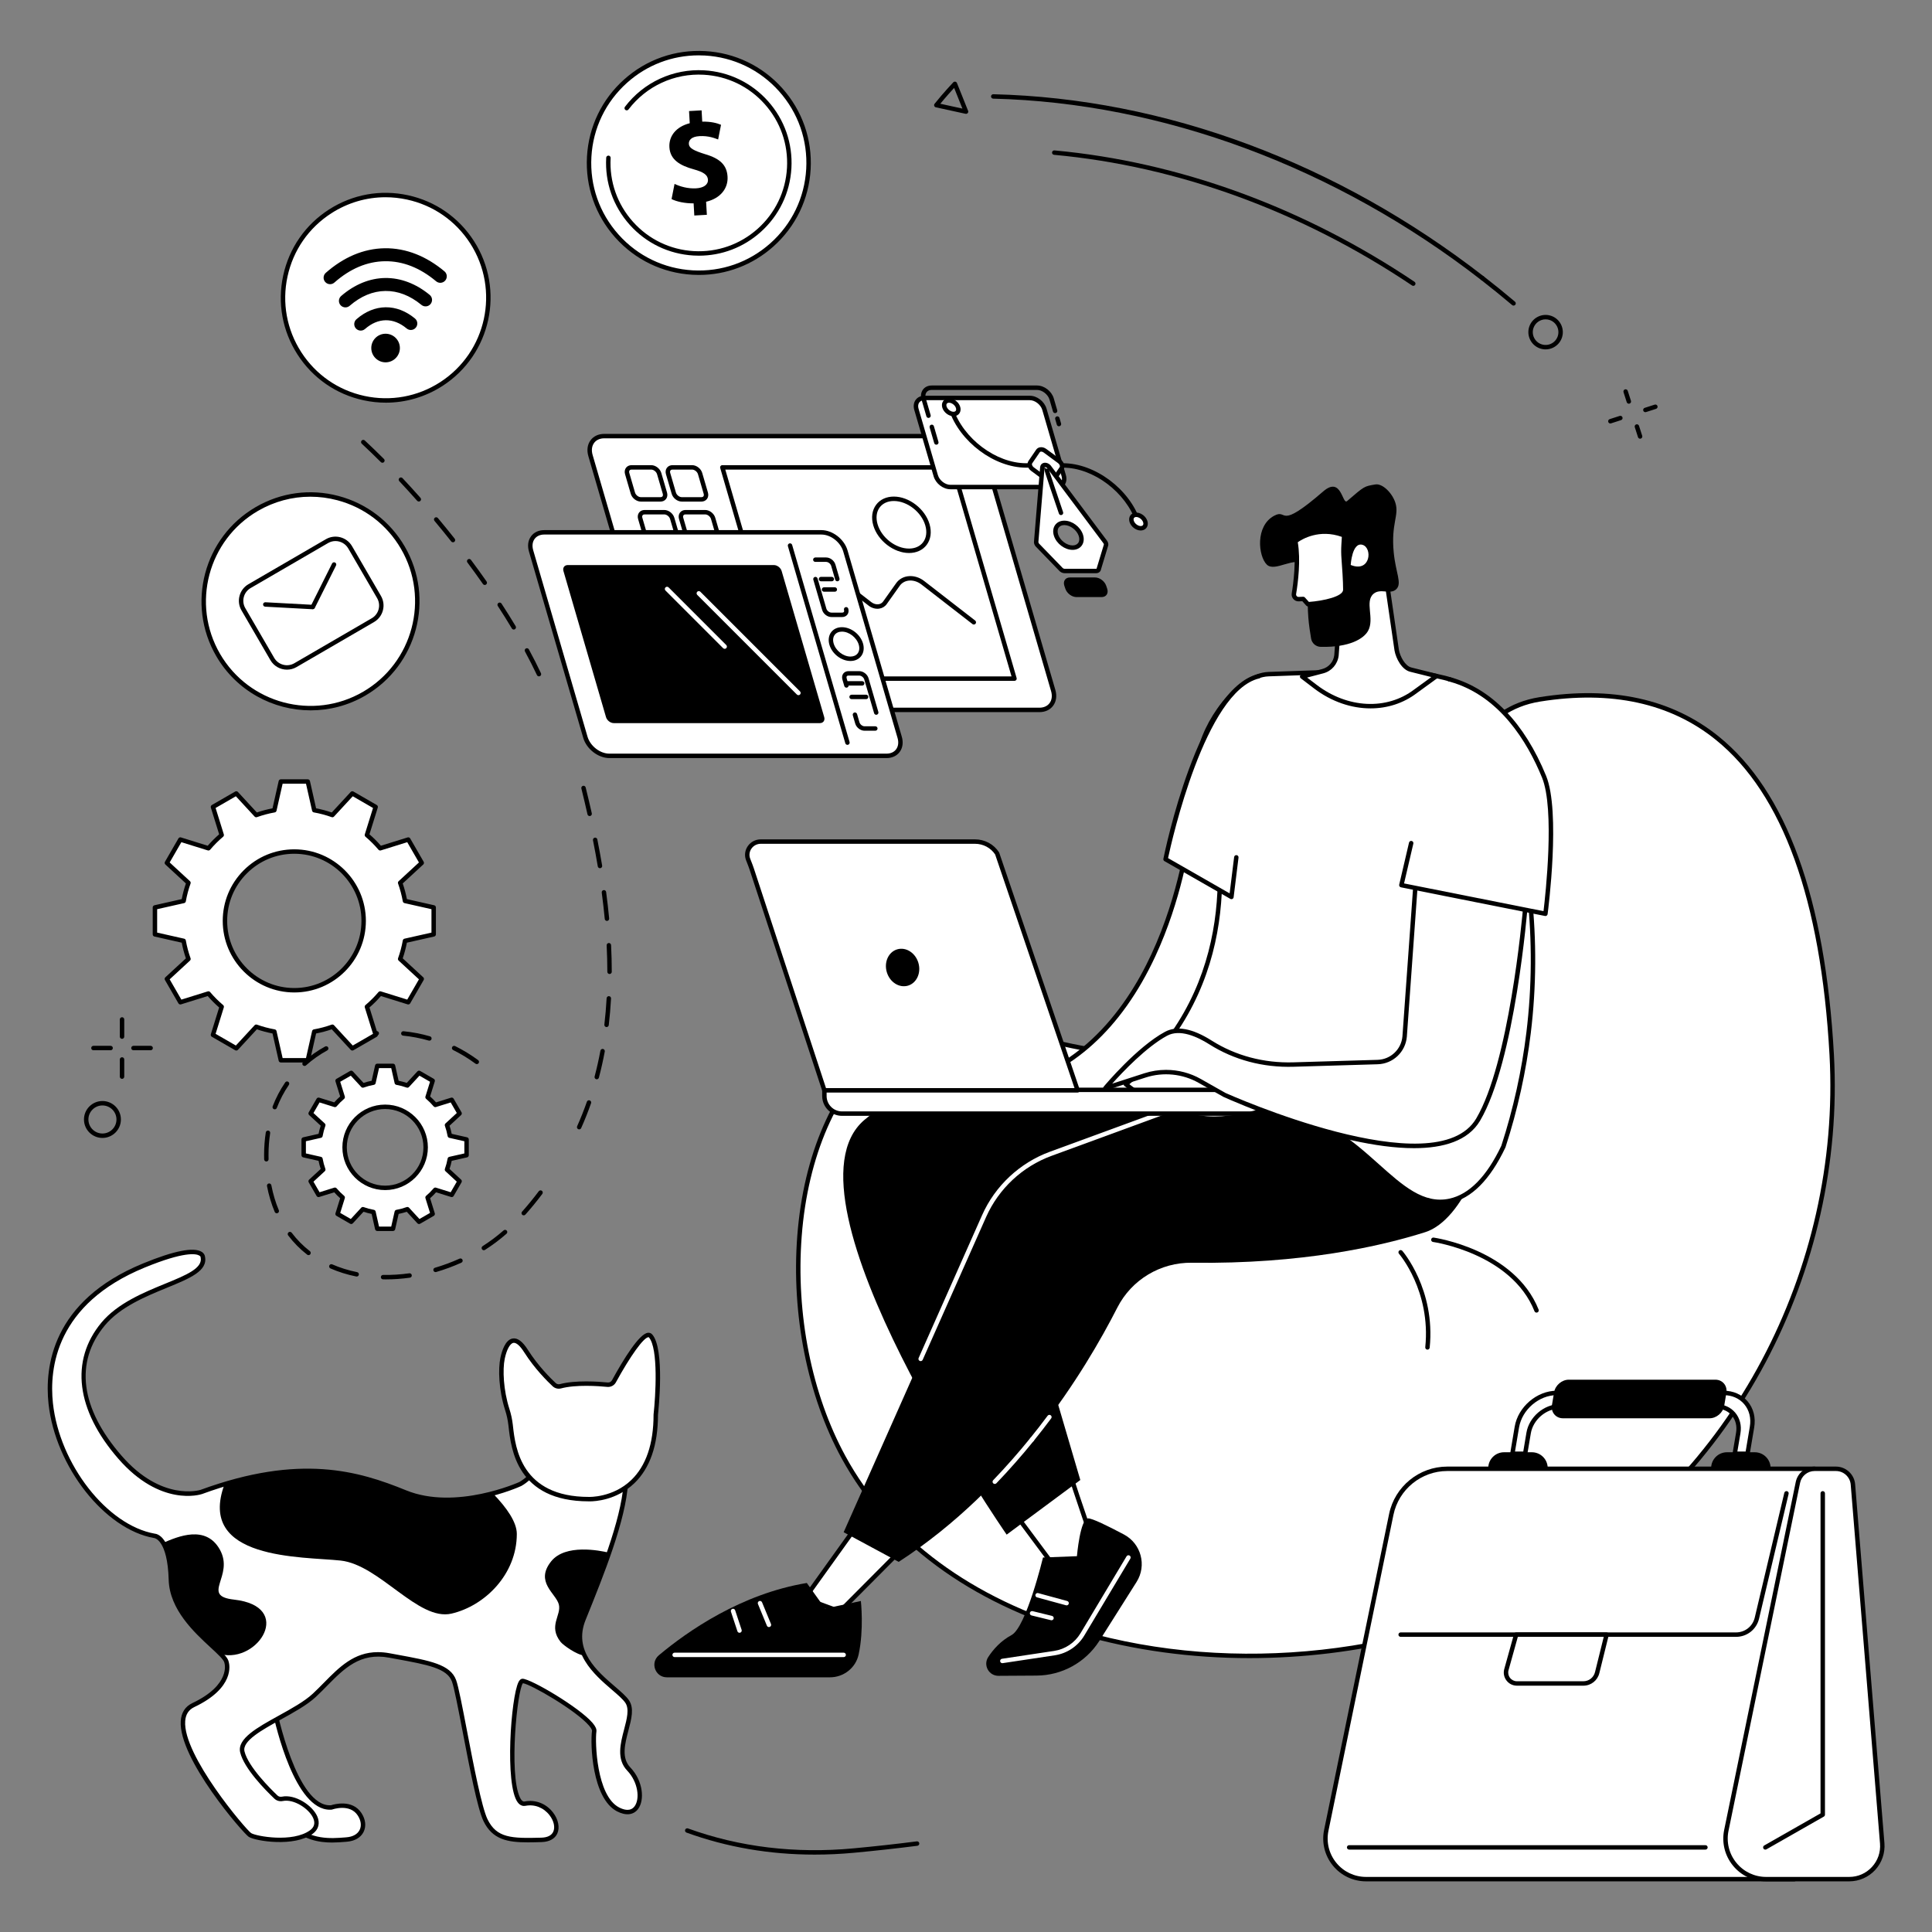 <svg width="1081" height="1081" viewBox="0 0 1081 1081" fill="none" xmlns="http://www.w3.org/2000/svg">
<rect x="0" y="0" width="1081" height="1081" fill="#808080" stroke="none"/>
<path d="M861.567 391.309C950.865 377.11 1015.95 428.618 1024.89 590.087C1031.54 710.263 968.876 828.871 868.739 884.317C735.684 957.979 537.329 935.084 471.995 815.383C433.01 743.96 438.36 632.515 492.591 587.743C546.956 542.864 607.609 619.436 706.694 576.806C816.86 529.409 789.543 402.762 861.567 391.309Z" fill="white"/>
<path d="M534.016 574.379C519.761 574.379 506.324 578.016 493.379 588.7C468.328 609.38 451.997 646.91 448.572 691.666C445.236 735.264 454.168 780.142 473.085 814.791C498.197 860.806 543.786 894.514 604.927 912.283C690.176 937.054 791.035 925.916 868.131 883.231C967.798 828.049 1030.29 710.275 1023.65 590.161C1018.84 503.411 997.433 444.119 960.004 413.922C934.58 393.405 901.524 386.21 861.762 392.534C829.144 397.719 817.08 427.66 803.107 462.34C786.121 504.493 766.869 552.266 707.176 577.949C655.576 600.151 614.937 590.401 579.087 581.799C563.073 577.954 548.146 574.379 534.016 574.379ZM699.155 927.757C666.712 927.757 634.503 923.454 604.233 914.662C542.449 896.708 496.344 862.586 470.908 815.977C451.768 780.92 442.729 735.538 446.098 691.475C449.574 646.054 466.229 607.896 491.8 586.786C518.529 564.724 546.86 571.518 579.665 579.387C615.142 587.9 655.357 597.548 706.203 575.671C764.946 550.392 784.001 503.126 800.803 461.412C815.061 426.037 827.375 395.488 861.367 390.085C901.86 383.643 935.568 391.014 961.561 411.991C999.553 442.642 1021.28 502.548 1026.12 590.021C1032.82 711.064 969.816 829.773 869.337 885.403C819.054 913.241 758.731 927.752 699.155 927.757Z" fill="black"/>
<path d="M859.738 734.44C859.244 734.44 858.78 734.143 858.58 733.656C845.675 701.296 802.26 694.972 801.821 694.911C801.146 694.821 800.67 694.194 800.764 693.517C800.851 692.84 801.477 692.364 802.159 692.454C802.61 692.516 847.44 699.024 860.883 732.738C861.14 733.376 860.827 734.098 860.195 734.35C860.045 734.412 859.888 734.44 859.738 734.44Z" fill="black"/>
<path d="M798.707 755.154C798.666 755.154 798.618 755.149 798.577 755.143C797.898 755.076 797.402 754.466 797.473 753.783C800.691 722.353 782.945 701.707 782.762 701.5C782.313 700.985 782.366 700.202 782.88 699.748C783.393 699.301 784.179 699.351 784.627 699.866C784.816 700.078 803.265 721.547 799.941 754.041C799.87 754.679 799.333 755.154 798.707 755.154Z" fill="black"/>
<path d="M616.408 873.902C613.604 871.065 597.396 820.64 597.396 820.64L565.361 843.496L600.48 890.692L616.408 873.902Z" fill="white"/>
<path d="M567.114 843.77L600.598 888.772L614.847 873.751C611.164 866.979 600.111 833.092 596.736 822.638L567.114 843.77ZM600.48 891.929C600.458 891.929 600.43 891.929 600.408 891.929C600.044 891.907 599.702 891.727 599.484 891.431L564.371 844.235C564.17 843.966 564.091 843.63 564.142 843.306C564.192 842.976 564.371 842.679 564.645 842.489L596.675 819.632C596.999 819.403 597.408 819.341 597.783 819.464C598.158 819.588 598.454 819.884 598.578 820.259C604.767 839.528 615.328 870.891 617.298 873.035C617.735 873.516 617.757 874.289 617.309 874.759L601.381 891.543C601.146 891.795 600.822 891.929 600.48 891.929Z" fill="black"/>
<path d="M558.684 937.664L579.99 937.535C594.082 937.452 607.189 930.293 614.873 918.479L635.939 885.135C641.759 875.917 638.502 863.705 628.876 858.59C620.084 853.917 610.878 849.367 608.717 849.574C604.335 849.988 602.567 870.723 602.567 870.723L583.589 871.451C583.589 871.451 574.209 910.437 565.965 914.869C559.954 918.099 555.757 922.839 552.936 927.165C549.981 931.698 553.278 937.698 558.684 937.664Z" fill="black"/>
<path d="M560.829 930.585C560.23 930.585 559.699 930.142 559.604 929.532C559.503 928.855 559.967 928.223 560.645 928.122L589.78 923.734C595.976 922.8 601.371 919.184 604.589 913.812L630.333 870.796C630.686 870.209 631.447 870.018 632.035 870.371C632.622 870.723 632.812 871.485 632.46 872.072L606.716 915.082C603.117 921.093 597.078 925.139 590.15 926.186L561.02 930.573C560.952 930.579 560.891 930.585 560.829 930.585Z" fill="white"/>
<path d="M596.797 898.242C596.685 898.242 596.579 898.225 596.467 898.197L580.237 893.776C579.576 893.597 579.185 892.914 579.364 892.254C579.543 891.593 580.226 891.201 580.886 891.38L597.122 895.802C597.782 895.981 598.168 896.664 597.989 897.324C597.838 897.878 597.34 898.242 596.797 898.242Z" fill="white"/>
<path d="M588.341 906.575C588.241 906.575 588.145 906.564 588.045 906.542L577.159 903.878C576.493 903.715 576.09 903.044 576.253 902.378C576.415 901.712 577.092 901.309 577.747 901.471L588.632 904.135C589.298 904.297 589.707 904.969 589.545 905.629C589.405 906.2 588.901 906.575 588.341 906.575Z" fill="white"/>
<path d="M507.113 864.282L469.93 901.65L450.213 894.408L484.492 846.602L507.113 864.282Z" fill="white"/>
<path d="M452.171 893.809L469.61 900.212L505.249 864.399L484.749 848.376L452.171 893.809ZM469.929 902.887C469.784 902.887 469.638 902.865 469.498 902.814L449.787 895.572C449.423 895.438 449.143 895.141 449.026 894.772C448.914 894.403 448.981 894 449.205 893.686L483.484 845.88C483.68 845.606 483.982 845.427 484.318 845.377C484.659 845.332 484.989 845.421 485.258 845.628L507.879 863.308C508.159 863.526 508.333 863.851 508.355 864.209C508.372 864.562 508.243 864.909 507.991 865.161L470.808 902.523C470.567 902.764 470.254 902.887 469.929 902.887Z" fill="black"/>
<path d="M481.676 895.802C481.676 895.802 483.472 911.696 480.422 925.743C478.799 933.232 472.055 938.498 464.394 938.498H373.124C366.6 938.498 363.643 930.355 368.644 926.163C384.872 912.569 414.724 891.806 451.432 885.711L461.668 900.038L481.676 895.802Z" fill="black"/>
<path d="M472.05 927.187H377.464C376.779 927.187 376.225 926.633 376.225 925.945C376.225 925.262 376.779 924.708 377.464 924.708H472.05C472.738 924.708 473.292 925.262 473.292 925.945C473.292 926.633 472.738 927.187 472.05 927.187Z" fill="white"/>
<path d="M430.244 910.386C429.757 910.386 429.293 910.095 429.097 909.62L424.088 897.47C423.83 896.837 424.133 896.115 424.765 895.852C425.392 895.595 426.119 895.891 426.383 896.529L431.391 908.674C431.649 909.306 431.347 910.028 430.714 910.291C430.563 910.353 430.401 910.386 430.244 910.386Z" fill="white"/>
<path d="M413.779 913.576C413.258 913.576 412.777 913.246 412.604 912.726L408.983 901.773C408.764 901.118 409.117 900.419 409.772 900.206C410.415 899.988 411.12 900.341 411.333 900.99L414.96 911.948C415.172 912.597 414.82 913.302 414.171 913.515C414.042 913.56 413.908 913.576 413.779 913.576Z" fill="white"/>
<path d="M703.966 602.815C703.966 602.815 534.004 583.031 483.461 626.78C432.924 670.528 563.246 858.663 563.246 858.663L604.459 828.1L565.361 695.131L722.474 650.509L703.966 602.815Z" fill="black"/>
<path d="M797.498 689.407C772.814 697.242 728.639 707.372 666.898 706.532C649.349 706.292 633.155 715.985 625.183 731.611C606.902 767.479 567.318 832.052 502.841 873.903L472.047 857.315L550.648 680.391C557.82 664.239 571.242 651.686 587.833 645.602L743.6 588.483C743.6 588.483 791.895 574.987 815.578 618.1C819.808 625.797 827.658 612.032 829.532 618.246C835.941 639.547 818.703 682.68 797.498 689.407Z" fill="black"/>
<path d="M515.126 761.579C514.964 761.579 514.791 761.545 514.628 761.473C514.001 761.198 513.722 760.465 513.996 759.839L549.512 679.891C556.782 663.521 570.6 650.599 587.412 644.437L662.003 617.081C662.652 616.846 663.357 617.176 663.598 617.82C663.833 618.463 663.503 619.174 662.859 619.409L588.262 646.765C572.077 652.698 558.78 665.139 551.778 680.893L516.262 760.846C516.055 761.305 515.602 761.579 515.126 761.579Z" fill="white"/>
<path d="M556.597 830.311C556.289 830.311 555.981 830.193 555.74 829.964C555.248 829.488 555.231 828.704 555.701 828.212C562.798 820.83 569.782 812.905 576.459 804.656C576.884 804.124 577.668 804.04 578.199 804.471C578.731 804.902 578.815 805.68 578.384 806.212C571.663 814.523 564.633 822.498 557.492 829.93C557.246 830.182 556.921 830.311 556.597 830.311Z" fill="white"/>
<path d="M577.422 806.676C577.147 806.676 576.873 806.581 576.644 806.396C576.106 805.966 576.028 805.188 576.459 804.656C579.75 800.582 583.024 796.367 586.175 792.136C586.583 791.588 587.356 791.47 587.91 791.885C588.458 792.293 588.57 793.065 588.162 793.614C584.988 797.878 581.703 802.115 578.384 806.212C578.138 806.52 577.78 806.676 577.422 806.676Z" fill="white"/>
<path d="M665.344 465.537C665.344 465.537 650.396 601.276 550.016 610.158L665.344 611.798C665.344 611.798 708.046 525.263 709.781 491.572C711.516 457.881 665.344 465.537 665.344 465.537Z" fill="white"/>
<path d="M564.572 609.123L664.577 610.544C668.634 602.233 706.926 522.969 708.544 491.51C708.941 483.804 706.742 477.754 702.001 473.517C691.385 464.031 671.002 466.046 666.457 466.634C665.702 472.426 661.118 503.476 646.45 535.041C627.5 575.817 599.382 601.164 564.572 609.123ZM665.344 613.035C665.338 613.035 665.332 613.035 665.327 613.035L549.998 611.395C549.338 611.389 548.8 610.863 548.778 610.203C548.756 609.542 549.248 608.983 549.909 608.921C601.173 604.388 629.481 565.671 644.2 533.994C660.212 499.53 664.079 465.738 664.112 465.402C664.174 464.848 664.594 464.406 665.142 464.317C666.183 464.143 690.819 460.214 703.647 471.665C708.98 476.422 711.459 483.144 711.023 491.634C709.294 525.196 668.204 608.804 666.457 612.346C666.25 612.766 665.819 613.035 665.344 613.035Z" fill="black"/>
<path d="M808.215 379.273C788.736 374.695 780.614 374.632 709.83 377.197C692.527 377.824 673.28 404.91 671.248 422.094C676.742 438.588 700.793 514.64 656.492 578.251C650.202 587.281 641.66 597.178 629.92 606.666C636.517 611.997 646.759 618.939 660.512 623.019C683.352 629.802 694.835 622.471 713.241 623.019C761.926 624.474 779.774 678.694 811.219 671.883C819.61 670.064 830.748 663.516 841.177 641.549C847.091 623.332 852.353 601.944 855.288 577.768C863.227 512.238 850.233 457.671 838.618 423.436C835.169 412.624 831.168 384.666 808.215 379.273Z" fill="white"/>
<path d="M711.255 621.753C711.92 621.753 712.597 621.758 713.28 621.78C739.207 622.553 756.376 637.887 771.527 651.415C784.973 663.419 796.583 673.784 810.957 670.673C822.052 668.272 831.831 658.315 840.03 641.089C846.744 620.393 851.464 599.038 854.059 577.618C860.265 526.379 854.68 474.638 837.447 423.832C836.952 422.277 836.47 420.466 835.912 418.359C832.57 405.872 826.979 384.954 807.929 380.478C788.854 375.99 781.519 375.84 709.876 378.435C692.744 379.055 674.584 405.879 672.515 421.97C681.743 449.771 698.492 520.117 657.508 578.96C650.4 589.171 641.787 598.48 631.901 606.654C640.872 613.683 650.613 618.786 660.868 621.831C675.217 626.09 684.827 624.708 695.001 623.241C700.103 622.508 705.35 621.753 711.255 621.753ZM805.722 673.723C792.796 673.723 782.065 664.141 769.879 653.262C755.041 640.014 738.229 625.004 713.205 624.26C706.679 624.064 700.924 624.893 695.364 625.693C685.36 627.131 675.029 628.62 660.166 624.209C649.14 620.935 638.703 615.356 629.149 607.632C628.855 607.4 628.686 607.037 628.686 606.667C628.686 606.297 628.855 605.94 629.149 605.701C639.348 597.446 648.212 587.974 655.477 577.543C695.941 519.434 679.166 449.752 670.071 422.49C670.014 422.321 669.995 422.133 670.014 421.951C672.014 405.095 691.428 376.623 709.788 375.959C781.739 373.351 789.123 373.508 808.499 378.065C828.991 382.879 834.815 404.688 838.306 417.726C838.858 419.795 839.334 421.588 839.804 423.054C857.149 474.2 862.772 526.31 856.523 577.913C853.902 599.514 849.138 621.059 842.362 641.928C842.343 641.985 842.324 642.029 842.299 642.08C833.749 660.084 823.381 670.516 811.483 673.096C809.508 673.521 807.59 673.723 805.722 673.723Z" fill="black"/>
<path d="M652.152 480.748C652.152 480.748 671.265 386.222 704.251 378.387L689.017 501.864L652.152 480.748Z" fill="white"/>
<path d="M689.018 503.101C688.8 503.101 688.587 503.051 688.397 502.939L651.538 481.823C651.073 481.56 650.833 481.028 650.939 480.502C651.728 476.612 670.594 385.108 703.967 377.178C704.638 377.021 705.304 377.435 705.461 378.096C705.618 378.762 705.209 379.433 704.543 379.59C674.361 386.759 655.59 470.59 653.553 480.121L688.011 499.861L690.524 479.539C690.608 478.862 691.234 478.381 691.9 478.465C692.583 478.549 693.064 479.164 692.98 479.847L690.244 502.015C690.193 502.429 689.942 502.788 689.572 502.972C689.393 503.062 689.203 503.101 689.018 503.101Z" fill="black"/>
<path d="M750.137 334.038L747.786 366.73C747.266 370.983 744.201 374.485 740.054 375.566L728.572 378.555L736.02 384.231C752.541 396.812 775.422 399.387 791.96 386.836L803.75 378.272L789.486 374.71C785.387 373.794 782.238 367.953 781.494 363.818L775.192 320.565L750.137 334.038Z" fill="white"/>
<path d="M731.355 379.112L736.773 383.241C754.049 396.395 775.927 397.442 791.216 385.843L800.874 378.823L789.187 375.907C784.325 374.819 781.043 368.307 780.274 364.036L774.217 322.487L751.322 334.807L749.022 366.816C748.43 371.666 745.041 375.546 740.369 376.758L731.355 379.112ZM766.854 396.359C756.125 396.359 745 392.621 735.27 385.216L727.824 379.538C727.445 379.254 727.262 378.775 727.357 378.308C727.451 377.847 727.8 377.474 728.262 377.356L739.742 374.363C743.42 373.405 746.094 370.347 746.555 366.574L748.897 333.949C748.927 333.523 749.175 333.145 749.548 332.944L774.608 319.47C774.957 319.275 775.388 319.269 775.749 319.453C776.11 319.636 776.358 319.979 776.418 320.381L782.722 363.634C783.367 367.23 786.177 372.695 789.755 373.494L804.05 377.06C804.517 377.178 804.878 377.557 804.967 378.03C805.062 378.503 804.872 378.988 804.482 379.266L792.694 387.836C785.177 393.538 776.169 396.359 766.854 396.359Z" fill="black"/>
<path d="M712.988 288.538C720.847 284.378 714.518 297.328 740.37 274.96C750.661 266.05 751.032 282.681 753.715 280.374C763.599 271.871 763.247 272.146 769.492 271.064C773.621 270.347 779.137 276.042 780.78 281.438C782.95 288.556 778.217 292.817 779.83 309.209C780.966 320.725 784.587 326.378 781.27 329.653C777.918 332.958 772.456 328.912 768.524 332.246C763.42 336.567 769.241 346.165 765.476 352.971C763.103 357.262 755.311 362.318 738.924 361.923C736.271 361.858 734.018 359.903 733.588 357.274C733.032 353.904 732.351 349.643 732.04 345.519C730.576 325.864 734.813 319.332 730.642 315.974C724.259 310.822 713.407 320.414 708.799 315.89C704.012 311.199 702.231 294.233 712.988 288.538Z" fill="black"/>
<path d="M752.093 299.557L751.762 304.924C751.611 307.456 751.634 309.988 751.826 312.515C752.192 317.26 752.761 325.42 752.738 330.009C752.697 336.758 731.847 338.07 731.847 338.07L729.204 335.125L726.753 335.23C726.282 335.253 725.8 335.172 725.376 334.951C724.319 334.405 723.802 333.279 723.982 332.187C724.97 326.228 726.695 313.072 724.784 302.85C724.784 302.85 736.377 293.436 752.093 299.557Z" fill="white"/>
<path d="M729.201 333.89C729.55 333.89 729.882 334.041 730.126 334.303L732.365 336.798C740.497 336.199 751.472 333.762 751.501 330.005C751.524 325.433 750.943 317.145 750.594 312.614C750.39 310.043 750.367 307.432 750.524 304.85L750.797 300.4C738.129 295.875 728.544 301.691 726.142 303.39C727.829 313.458 726.293 325.817 725.206 332.389C725.107 332.983 725.409 333.57 725.95 333.855C726.148 333.96 726.404 334.006 726.7 333.995L729.149 333.89C729.166 333.89 729.184 333.89 729.201 333.89ZM731.842 339.311C731.499 339.311 731.161 339.165 730.923 338.904L728.672 336.391L726.805 336.472C726.078 336.502 725.386 336.356 724.804 336.054C723.31 335.274 722.484 333.64 722.763 331.982C723.635 326.69 725.467 313.271 723.565 303.076C723.484 302.634 723.653 302.174 724.002 301.889C724.502 301.488 736.344 292.095 752.542 298.399C753.042 298.597 753.362 299.097 753.327 299.632L752.996 305.001C752.85 307.467 752.868 309.968 753.06 312.422C753.42 316.994 754.008 325.358 753.979 330.016C753.926 337.543 735.599 339.078 731.929 339.311C731.9 339.311 731.871 339.311 731.842 339.311Z" fill="black"/>
<path d="M755.748 316.107C755.748 316.107 756.513 303.197 762.307 304.829C768.095 306.461 766.888 320.648 755.748 316.107Z" fill="white"/>
<path d="M471.132 623.103H699.008C704.459 623.103 708.875 618.687 708.875 613.236V609.805H461.266V613.236C461.266 618.687 465.687 623.103 471.132 623.103Z" fill="white"/>
<path d="M462.509 611.048V613.236C462.509 617.993 466.376 621.86 471.133 621.86H699.009C703.766 621.86 707.633 617.993 707.633 613.236V611.048H462.509ZM699.009 624.34H471.133C465.01 624.34 460.029 619.359 460.029 613.236V609.805C460.029 609.123 460.583 608.568 461.266 608.568H708.876C709.558 608.568 710.112 609.123 710.112 609.805V613.236C710.112 619.359 705.131 624.34 699.009 624.34Z" fill="black"/>
<path d="M461.259 610.046H602.942L557.929 477.541C555.237 473.394 550.541 470.881 545.499 470.881H425.726C420.298 470.881 416.794 476.153 418.568 480.81C419.273 482.662 420.034 484.487 420.65 486.373L461.259 610.046Z" fill="white"/>
<path d="M462.161 608.809H601.213L556.804 478.09C554.314 474.351 550.1 472.118 545.499 472.118H425.727C423.561 472.118 421.63 473.114 420.432 474.855C419.302 476.495 419.039 478.554 419.727 480.368C419.923 480.888 420.13 481.409 420.332 481.935C420.847 483.244 421.378 484.604 421.832 485.987L462.161 608.809ZM602.942 611.288H461.26C460.728 611.288 460.252 610.941 460.084 610.432L419.475 486.759C419.044 485.444 418.524 484.117 418.026 482.836C417.819 482.31 417.612 481.778 417.41 481.252C416.431 478.677 416.795 475.762 418.39 473.445C420.057 471.027 422.733 469.639 425.727 469.639H545.499C550.995 469.639 556.032 472.342 558.97 476.864C559.026 476.954 559.071 477.043 559.104 477.144L604.118 609.649C604.246 610.029 604.185 610.443 603.95 610.768C603.72 611.093 603.345 611.288 602.942 611.288Z" fill="black"/>
<path d="M513.839 538.678C515.529 544.281 512.949 550.011 508.08 551.483C503.205 552.95 497.888 549.603 496.204 544.001C494.514 538.399 497.094 532.662 501.963 531.196C506.837 529.724 512.154 533.071 513.839 538.678Z" fill="black"/>
<path d="M853.687 505.067C853.687 505.067 846.741 593.102 827.071 626.428C803.58 666.236 685.089 612.629 685.089 612.629L671.309 604.82C661.99 599.539 650.875 598.408 640.686 601.701L618.426 608.883C618.426 608.883 636.81 586.846 652.447 578.415C659.772 574.464 669.272 578.198 677.305 583.286C691.11 592.034 707.356 596.134 723.702 595.643L770.832 594.239C778.748 594.009 785.234 587.884 785.923 579.999L793.025 480.986L853.687 505.067Z" fill="white"/>
<path d="M652.426 598.613C659.201 598.613 665.938 600.349 671.922 603.739L685.707 611.546C686.783 612.025 803.347 664.196 826.003 625.798C844.242 594.899 851.57 515.305 852.379 505.881L794.14 482.752L787.161 580.082C786.421 588.616 779.416 595.229 770.875 595.478L723.741 596.878C706.677 597.388 690.41 593.046 676.644 584.324C669.813 580.001 660.171 575.652 653.036 579.503C641.422 585.761 628.072 599.87 622.3 606.333L640.309 600.517C644.252 599.248 648.346 598.613 652.426 598.613ZM791.161 642.431C748.655 642.431 688.096 615.341 684.581 613.748L670.703 605.898C661.714 600.803 650.909 599.708 641.074 602.88L618.81 610.059C618.287 610.227 617.709 610.034 617.404 609.574C617.087 609.12 617.124 608.51 617.479 608.087C618.231 607.179 636.19 585.767 651.86 577.32C658.442 573.774 667.225 575.429 677.969 582.234C691.325 590.682 707.107 594.887 723.666 594.402L770.807 593.002C778.085 592.784 784.057 587.148 784.691 579.889L791.795 480.892C791.82 480.494 792.032 480.14 792.368 479.928C792.703 479.717 793.12 479.679 793.487 479.829L854.152 503.915C854.656 504.108 854.973 504.618 854.929 505.166C854.643 508.767 847.732 593.861 828.143 627.057C821.487 638.334 807.689 642.431 791.161 642.431Z" fill="black"/>
<path d="M864.711 511.288C864.711 511.288 872.132 454.563 863.952 434.586C844.86 387.988 815.678 381.454 811.004 380.068L784.105 495.252L864.711 511.288Z" fill="white"/>
<path d="M864.704 512.534C864.616 512.534 864.54 512.521 864.458 512.508L783.856 496.473C783.533 496.41 783.241 496.213 783.058 495.928C782.874 495.65 782.811 495.301 782.893 494.978L788.384 471.457C788.536 470.792 789.213 470.38 789.872 470.532C790.543 470.691 790.955 471.356 790.797 472.027L785.603 494.294L863.634 509.817C864.673 501.21 870.075 452.838 862.792 435.06C854.533 414.902 838.903 389.24 811.335 381.457L810.645 381.26C809.992 381.064 809.612 380.374 809.809 379.715C810.005 379.063 810.689 378.689 811.354 378.885L812.013 379.069C834.59 385.447 852.944 404.478 865.091 434.117C873.299 454.174 866.237 509.127 865.927 511.451C865.889 511.793 865.705 512.103 865.426 512.299C865.211 512.458 864.958 512.534 864.704 512.534Z" fill="black"/>
<path d="M455.809 1037.7C430.72 1037.7 406.682 1033.58 384.101 1025.38C383.457 1025.14 383.124 1024.43 383.358 1023.79C383.593 1023.15 384.306 1022.82 384.946 1023.05C413.7 1033.48 444.857 1037.24 477.546 1034.2C489.445 1033.09 501.36 1031.78 512.973 1030.29C513.655 1030.21 514.277 1030.69 514.361 1031.37C514.444 1032.04 513.969 1032.67 513.286 1032.76C501.645 1034.24 489.702 1035.56 477.776 1036.67C470.377 1037.36 463.045 1037.7 455.809 1037.7Z" fill="black"/>
<path d="M57.318 618.525C52.989 618.525 49.466 622.045 49.466 626.371C49.466 630.703 52.989 634.223 57.318 634.223C61.647 634.223 65.168 630.703 65.168 626.371C65.168 622.045 61.647 618.525 57.318 618.525ZM57.318 636.703C51.62 636.703 46.986 632.069 46.986 626.371C46.986 620.68 51.62 616.046 57.318 616.046C63.013 616.046 67.647 620.68 67.647 626.371C67.647 632.069 63.013 636.703 57.318 636.703Z" fill="black"/>
<path d="M68.283 581.252C67.598 581.252 67.043 580.698 67.043 580.009V570.394C67.043 569.712 67.598 569.157 68.283 569.157C68.968 569.157 69.522 569.712 69.522 570.394V580.009C69.522 580.698 68.968 581.252 68.283 581.252Z" fill="black"/>
<path d="M68.283 603.649C67.598 603.649 67.043 603.089 67.043 602.407V592.792C67.043 592.109 67.598 591.555 68.283 591.555C68.968 591.555 69.522 592.109 69.522 592.792V602.407C69.522 603.089 68.968 603.649 68.283 603.649Z" fill="black"/>
<path d="M61.892 587.643H52.279C51.593 587.643 51.039 587.089 51.039 586.401C51.039 585.718 51.593 585.164 52.279 585.164H61.892C62.577 585.164 63.132 585.718 63.132 586.401C63.132 587.089 62.577 587.643 61.892 587.643Z" fill="black"/>
<path d="M84.287 587.643H74.673C73.988 587.643 73.434 587.089 73.434 586.401C73.434 585.718 73.988 585.164 74.673 585.164H84.287C84.972 585.164 85.527 585.718 85.527 586.401C85.527 587.089 84.972 587.643 84.287 587.643Z" fill="black"/>
<path d="M911.376 225.888C910.856 225.888 910.37 225.553 910.192 225.026L908.397 219.431C908.193 218.78 908.549 218.076 909.2 217.873C909.85 217.662 910.547 218.017 910.758 218.668L912.559 224.27C912.77 224.921 912.415 225.618 911.757 225.829C911.626 225.868 911.507 225.888 911.376 225.888Z" fill="black"/>
<path d="M917.678 245.468C917.155 245.468 916.666 245.137 916.501 244.608L914.702 239.012C914.49 238.358 914.847 237.663 915.502 237.452C916.15 237.247 916.851 237.604 917.063 238.252L918.862 243.854C919.067 244.502 918.71 245.203 918.061 245.408C917.929 245.448 917.803 245.468 917.678 245.468Z" fill="black"/>
<path d="M901.042 236.936C900.518 236.936 900.027 236.603 899.864 236.079C899.648 235.424 900.008 234.724 900.662 234.514L906.253 232.714C906.907 232.505 907.608 232.865 907.811 233.513C908.027 234.167 907.667 234.861 907.012 235.071L901.415 236.877C901.297 236.917 901.166 236.936 901.042 236.936Z" fill="black"/>
<path d="M920.628 230.621C920.102 230.621 919.615 230.288 919.448 229.761C919.235 229.108 919.595 228.415 920.248 228.202L925.841 226.402C926.495 226.188 927.194 226.548 927.401 227.202C927.614 227.855 927.248 228.548 926.601 228.761L921.008 230.561C920.881 230.601 920.755 230.621 920.628 230.621Z" fill="black"/>
<path d="M846.877 170.99C846.597 170.99 846.311 170.896 846.084 170.697C840.422 165.913 834.593 161.19 828.764 156.66C828.217 156.241 828.118 155.461 828.544 154.922C828.964 154.382 829.736 154.282 830.283 154.702C836.145 159.252 842.001 163.995 847.683 168.805C848.203 169.251 848.269 170.03 847.83 170.557C847.583 170.843 847.23 170.99 846.877 170.99Z" fill="black"/>
<path d="M829.518 156.924C829.256 156.924 828.986 156.836 828.76 156.661C747.44 93.546 650.465 57.516 555.715 55.199C555.032 55.184 554.489 54.616 554.506 53.931C554.523 53.261 555.077 52.722 555.748 52.722C555.754 52.722 555.765 52.722 555.777 52.722C603.66 53.895 651.704 63.343 698.588 80.82C745.167 98.179 789.481 123.042 830.275 154.702C830.822 155.124 830.924 155.904 830.494 156.443C830.254 156.756 829.882 156.924 829.518 156.924Z" fill="black"/>
<path d="M790.765 159.939C790.524 159.939 790.283 159.869 790.07 159.727C728.31 118.265 659.039 92.988 589.762 86.626C589.081 86.562 588.584 85.959 588.648 85.279C588.705 84.598 589.315 84.094 589.996 84.158C659.678 90.555 729.346 115.974 791.453 157.67C792.028 158.053 792.176 158.819 791.793 159.386C791.552 159.748 791.162 159.939 790.765 159.939Z" fill="black"/>
<path d="M864.804 178.682C861.837 178.682 859.054 180.538 858.028 183.498C856.734 187.229 858.72 191.32 862.452 192.614C864.255 193.241 866.203 193.13 867.921 192.294C869.646 191.457 870.94 190 871.568 188.197C872.861 184.465 870.881 180.375 867.144 179.074C866.372 178.806 865.582 178.682 864.804 178.682ZM864.804 195.496C863.746 195.496 862.674 195.319 861.641 194.96C856.616 193.215 853.943 187.706 855.688 182.681C857.433 177.663 862.929 174.99 867.96 176.735C872.986 178.48 875.652 183.982 873.907 189.007C873.064 191.444 871.319 193.398 869.006 194.522C867.673 195.169 866.242 195.496 864.804 195.496Z" fill="black"/>
<path d="M526.124 58.052L538.498 60.756L533.864 49.185C532.185 51.01 529.146 54.373 526.124 58.052ZM540.518 63.702C540.429 63.702 540.344 63.695 540.255 63.673L523.633 60.045C523.214 59.957 522.872 59.657 522.726 59.247C522.581 58.843 522.659 58.397 522.928 58.059C527.847 51.896 533.332 46.114 533.388 46.056C533.679 45.755 534.11 45.616 534.518 45.696C534.932 45.777 535.28 46.063 535.437 46.451L541.671 62.002C541.839 62.427 541.76 62.911 541.464 63.263C541.229 63.548 540.882 63.702 540.518 63.702Z" fill="black"/>
<path d="M1004.01 1051.42H764.344C749.956 1051.42 739.192 1038.21 742.089 1024.12L778.45 847.362C781.512 832.497 794.596 821.83 809.769 821.83H1015.35L1004.01 1051.42Z" fill="white"/>
<path d="M809.761 823.068C795.25 823.068 782.585 833.388 779.664 847.61L743.299 1024.37C741.994 1030.72 743.588 1037.24 747.685 1042.27C751.788 1047.3 757.854 1050.18 764.338 1050.18H1002.83L1014.04 823.068H809.761ZM1004.01 1052.66H764.338C757.104 1052.66 750.339 1049.44 745.766 1043.84C741.201 1038.23 739.412 1030.95 740.869 1023.87L777.233 847.111C780.392 831.743 794.074 820.589 809.761 820.589H1015.35C1015.69 820.589 1016.01 820.729 1016.24 820.975C1016.48 821.222 1016.6 821.552 1016.59 821.893L1005.25 1051.48C1005.22 1052.14 1004.67 1052.66 1004.01 1052.66Z" fill="black"/>
<path d="M1034.69 1051.42H988.191C973.798 1051.42 963.03 1038.21 965.932 1024.12L1005.98 829.431C1006.89 825.004 1010.79 821.831 1015.31 821.831H1027.27C1032.23 821.831 1036.36 825.636 1036.76 830.578L1053.14 1031.41C1054.02 1042.19 1045.52 1051.42 1034.69 1051.42Z" fill="white"/>
<path d="M1015.3 823.069C1011.39 823.069 1007.98 825.85 1007.19 829.684L967.146 1024.37C965.843 1030.72 967.436 1037.24 971.539 1042.27C975.635 1047.3 981.697 1050.18 988.183 1050.18H1034.7C1039.57 1050.18 1044.09 1048.2 1047.39 1044.61C1050.7 1041.02 1052.3 1036.37 1051.91 1031.51L1035.52 830.68C1035.17 826.41 1031.55 823.069 1027.26 823.069H1015.3ZM1034.7 1052.66H988.183C980.952 1052.66 974.183 1049.44 969.618 1043.84C965.046 1038.23 963.259 1030.95 964.718 1023.87L1004.77 829.186C1005.79 824.205 1010.23 820.589 1015.3 820.589H1027.26C1032.83 820.589 1037.54 824.932 1037.99 830.479L1054.38 1031.31C1054.82 1036.79 1052.94 1042.25 1049.22 1046.29C1045.49 1050.34 1040.19 1052.66 1034.7 1052.66Z" fill="black"/>
<path d="M971.357 915.854H783.702C783.012 915.854 782.457 915.3 782.457 914.617C782.457 913.929 783.012 913.374 783.702 913.374H971.357C976.367 913.374 980.672 909.972 981.825 905.091L998.37 835.263C998.527 834.597 999.196 834.183 999.865 834.345C1000.53 834.502 1000.94 835.168 1000.78 835.834L984.237 905.668C982.821 911.667 977.52 915.854 971.357 915.854Z" fill="black"/>
<path d="M898.933 914.616L893.676 935.816C892.826 939.404 889.619 941.939 885.939 941.939H848.769C844.725 941.939 841.792 938.083 842.875 934.182L848.314 914.616H898.933Z" fill="white"/>
<path d="M849.259 915.855L844.06 934.514C843.651 935.997 843.944 937.547 844.879 938.773C845.809 939.998 847.225 940.703 848.765 940.703H885.929C889.055 940.703 891.738 938.577 892.46 935.533L897.34 915.855H849.259ZM885.929 943.177H848.765C846.439 943.177 844.307 942.119 842.904 940.273C841.5 938.426 841.052 936.086 841.676 933.854L847.121 914.283C847.271 913.745 847.758 913.376 848.31 913.376H898.926C899.309 913.376 899.666 913.549 899.9 913.852C900.134 914.154 900.219 914.545 900.128 914.915L894.877 936.12C893.889 940.273 890.211 943.177 885.929 943.177Z" fill="black"/>
<path d="M954.229 1034.9H754.874C754.191 1034.9 753.637 1034.34 753.637 1033.66C753.637 1032.97 754.191 1032.42 754.874 1032.42H954.229C954.92 1032.42 955.473 1032.97 955.473 1033.66C955.473 1034.34 954.92 1034.9 954.229 1034.9Z" fill="black"/>
<path d="M857.121 813.806H841.557C837.356 813.806 833.945 817.215 833.945 821.418H864.733C864.733 817.215 861.322 813.806 857.121 813.806Z" fill="black"/>
<path d="M835.312 820.18H863.376C862.791 817.258 860.213 815.047 857.126 815.047H841.562C838.469 815.047 835.89 817.258 835.312 820.18ZM864.734 822.659H833.947C833.268 822.659 832.715 822.105 832.715 821.417C832.715 816.536 836.683 812.568 841.562 812.568H857.126C862.005 812.568 865.973 816.536 865.973 821.417C865.973 822.105 865.42 822.659 864.734 822.659Z" fill="black"/>
<path d="M981.838 813.806H966.28C962.074 813.806 958.664 817.215 958.664 821.417H989.454C989.454 817.215 986.044 813.806 981.838 813.806Z" fill="black"/>
<path d="M960.026 820.182H988.085C987.506 817.261 984.925 815.05 981.835 815.05H966.276C963.186 815.05 960.598 817.261 960.026 820.182ZM989.453 822.661H958.665C957.974 822.661 957.424 822.107 957.424 821.419C957.424 816.539 961.395 812.571 966.276 812.571H981.835C986.716 812.571 990.687 816.539 990.687 821.419C990.687 822.107 990.13 822.661 989.453 822.661Z" fill="black"/>
<path d="M977.772 813.399L980.285 798.501C982.056 787.94 974.937 779.377 964.373 779.377H871.058C860.495 779.377 850.491 787.94 848.713 798.501L846.207 813.399H853.347L855.3 801.803C856.68 793.582 864.464 786.922 872.689 786.922H960.201C968.419 786.922 973.964 793.582 972.578 801.803L970.625 813.399H977.772Z" fill="white"/>
<path d="M972.104 812.154H976.733L979.065 798.297C979.87 793.5 978.764 789.023 975.934 785.682C973.168 782.413 969.072 780.611 964.38 780.611H871.069C861.097 780.611 851.622 788.732 849.942 798.705L847.68 812.154H852.308L854.08 801.599C855.558 792.817 863.912 785.676 872.693 785.676H960.213C964.52 785.676 968.309 787.355 970.886 790.4C973.512 793.506 974.548 797.625 973.813 802.007L972.104 812.154ZM977.776 814.633H970.633C970.276 814.633 969.926 814.477 969.688 814.196C969.457 813.916 969.352 813.547 969.415 813.189L971.369 801.599C971.985 797.944 971.138 794.541 968.995 792C966.901 789.521 963.778 788.155 960.213 788.155H872.693C865.067 788.155 857.813 794.368 856.531 802.007L854.577 813.603C854.472 814.196 853.961 814.633 853.352 814.633H846.216C845.852 814.633 845.502 814.477 845.271 814.196C845.033 813.916 844.928 813.547 844.991 813.189L847.498 798.297C849.367 787.176 859.941 778.132 871.069 778.132H964.38C969.807 778.132 974.59 780.247 977.825 784.081C981.13 787.987 982.44 793.181 981.509 798.705L979.002 813.603C978.904 814.196 978.385 814.633 977.776 814.633Z" fill="black"/>
<path d="M959.739 773.208H877.771C874.474 773.208 871.342 775.884 870.784 779.191L869.584 786.349C869.018 789.651 871.253 792.332 874.557 792.332H956.525C959.829 792.332 962.954 789.651 963.512 786.349L964.719 779.191C965.271 775.884 963.043 773.208 959.739 773.208Z" fill="black"/>
<path d="M877.778 774.444C875.058 774.444 872.469 776.667 872.014 779.392L870.805 786.556C870.598 787.803 870.874 788.956 871.592 789.807C872.29 790.636 873.346 791.089 874.561 791.089H956.527C959.247 791.089 961.829 788.873 962.291 786.142L963.492 778.983C963.706 777.735 963.423 776.582 962.712 775.732C962.008 774.903 960.959 774.444 959.744 774.444H877.778ZM956.527 793.569H874.561C872.607 793.569 870.881 792.802 869.701 791.408C868.5 789.992 868.023 788.122 868.355 786.142L869.563 778.983C870.212 775.116 873.898 771.965 877.778 771.965H959.744C961.698 771.965 963.423 772.732 964.604 774.131C965.798 775.547 966.275 777.416 965.936 779.392L964.735 786.556C964.086 790.423 960.4 793.569 956.527 793.569Z" fill="black"/>
<path d="M987.741 1034.9C987.313 1034.9 986.894 1034.68 986.662 1034.27C986.329 1033.68 986.532 1032.92 987.125 1032.58L1018.63 1014.63V835.55C1018.63 834.868 1019.18 834.313 1019.87 834.313C1020.55 834.313 1021.11 834.868 1021.11 835.55V1015.36C1021.11 1015.8 1020.88 1016.21 1020.48 1016.43L988.356 1034.74C988.161 1034.85 987.951 1034.9 987.741 1034.9Z" fill="black"/>
<path d="M153.421 955.92C153.421 955.92 164.635 1013.04 185.475 1011.3C185.475 1011.3 196.188 1007.35 201.246 1015.18C205.346 1021.53 202.605 1028.57 193.908 1029.26C185.982 1029.88 173.703 1031.24 163.302 1021.37C151.779 1010.43 122.991 982.409 126.516 968.753C128.165 962.362 153.421 955.92 153.421 955.92Z" fill="white"/>
<path d="M152.469 957.448C142.933 960.006 128.738 965.104 127.717 969.061C126.128 975.217 131.16 989.13 164.155 1020.47C173.796 1029.62 185.335 1028.7 192.966 1028.09L193.811 1028.02C197.408 1027.74 200.039 1026.27 201.219 1023.89C202.371 1021.56 202.001 1018.64 200.206 1015.85C195.737 1008.93 186.002 1012.43 185.905 1012.46C185.8 1012.5 185.689 1012.53 185.578 1012.54C185.233 1012.56 184.888 1012.58 184.548 1012.58C165.055 1012.58 154.299 966.078 152.469 957.448ZM185.805 1030.94C178.605 1030.94 170.059 1029.49 162.448 1022.27C134.873 996.081 122.727 978.474 125.315 968.44C127.06 961.685 148.778 955.825 153.115 954.717C153.441 954.633 153.795 954.689 154.083 954.874C154.371 955.053 154.572 955.344 154.637 955.68C154.748 956.239 165.869 1011.42 185.226 1010.08C186.721 1009.59 197.136 1006.52 202.288 1014.51C204.57 1018.04 204.989 1021.86 203.441 1024.99C201.858 1028.19 198.507 1030.14 194.005 1030.49L193.165 1030.56C190.976 1030.74 188.484 1030.94 185.805 1030.94Z" fill="black"/>
<path d="M112.6 834.788C165.852 815.267 198.037 823.292 226.711 835.001C255.386 846.703 291.082 830.355 291.082 830.355C299.189 825.867 305.293 814.299 305.293 814.299L350.183 829.577C348.892 850.755 336.161 882.023 326.486 905.982C316.811 929.941 344.915 943.3 350.904 952.053C356.894 960.806 341.69 979.236 351.826 989.835C361.962 1000.43 359.197 1019.32 345.837 1012.41C332.476 1005.49 331.554 975.088 332.476 968.641C333.397 962.188 297.46 940.642 292.393 940.535C287.325 940.429 281.978 1011.46 293.775 1009.18C309.471 1006.16 319.115 1028.99 302.989 1029.45C286.864 1029.91 277.189 1029.92 271.633 1018.4C266.077 1006.88 257.229 949.143 254.044 940.457C250.859 931.771 238.118 930.036 217.848 926.27C197.578 922.503 188.312 936.981 175.861 948.566C163.409 960.151 132.992 969.352 135.589 980.209C137.69 988.996 149.846 1001.19 154.401 1005.52C155.357 1006.42 156.698 1006.77 157.991 1006.5C167.782 1004.49 183.586 1018.19 174.247 1025.05C164.286 1032.37 143.141 1028.83 139.837 1026.71C136.533 1024.58 85.317 964.869 108.21 954.012C131.104 943.154 126.774 930.182 126.774 930.182C125.931 923.863 96.297 907.913 95.618 883.864C94.932 859.581 86.401 859.351 86.401 859.351C38.741 850.973 -14.209 746.944 80.484 708.081C113.146 694.677 113.441 703.167 113.441 703.167C116.682 717.192 75.64 719.213 57.687 740.832C39.733 762.452 44.566 789.495 67.167 815.418C90.463 842.136 112.6 834.788 112.6 834.788Z" fill="white"/>
<path d="M190.565 873.169C169.305 870.875 109.787 873.074 125.643 830.434C171.253 816.666 200.46 824.283 226.713 835.001C243.527 841.862 262.755 839.08 275.784 835.605C283.641 843.714 289.171 851.74 289.171 858.26C289.171 880.848 271.308 898.505 252.633 902.853C233.958 907.202 212.422 875.525 190.565 873.169Z" fill="black"/>
<path d="M313.713 918.748C306.542 909.715 314.303 903.788 312.663 897.654C311.022 891.515 299.17 885.163 308.376 873.628C316.29 863.705 335.535 867.511 340.781 868.776C336.361 881.586 330.405 894.358 326.487 905.982C322.844 916.783 325.154 922.072 327.023 926.298C322.67 926.029 315.003 920.371 313.713 918.748Z" fill="black"/>
<path d="M91.266 863.28C99.654 859.642 115.167 853.077 122.99 866.996C131.378 881.922 111.923 892.892 130.926 895.018C164.666 898.796 144.661 930.562 123.651 925.626C123.147 925.111 122.584 924.557 121.989 923.992C117.056 918.35 107.232 910.823 101.364 901.521C98.101 896.244 95.803 890.351 95.619 883.864C95.303 872.66 93.314 866.582 91.266 863.28Z" fill="black"/>
<path d="M211.442 924.412C213.521 924.412 215.725 924.613 218.075 925.05L222.161 925.805C240.768 929.219 252 931.279 255.209 940.032C256.526 943.619 258.727 955.07 261.275 968.333C264.94 987.395 269.501 1011.12 272.75 1017.86C277.86 1028.45 286.16 1028.69 302.955 1028.22C306.295 1028.12 308.572 1026.99 309.539 1024.93C310.721 1022.43 309.901 1018.78 307.451 1015.62C304.147 1011.37 299.127 1009.41 294.011 1010.4C292.861 1010.62 291.173 1010.46 289.67 1008.46C282.346 998.701 285.844 949.479 290.151 941.089C290.383 940.636 291.129 939.265 292.42 939.298C297.144 939.399 324.191 955.338 331.571 964.03C333.215 965.972 333.893 967.488 333.705 968.815C332.893 974.49 333.687 1004.73 346.406 1011.31C349.097 1012.7 352.78 1013.72 355.051 1010.68C358.159 1006.53 357.059 997.094 350.931 990.692C344.824 984.306 347.156 975.441 349.215 967.617C350.764 961.735 352.226 956.178 349.883 952.753C348.473 950.693 345.647 948.264 342.373 945.455C332.568 937.026 317.753 924.294 325.338 905.517L325.741 904.516C335.37 880.674 347.319 851.091 348.883 830.445L305.875 815.804C304.212 818.703 298.743 827.529 291.683 831.441C290.121 832.157 255.085 847.917 226.244 836.148C200.203 825.52 167.831 815.86 113.027 835.952C113.016 835.958 113.004 835.963 112.992 835.963C112.055 836.277 89.8 843.256 66.232 816.23C42.545 789.064 39.084 761.294 56.734 740.043C65.743 729.192 80.506 723.142 92.371 718.278C104.257 713.409 113.648 709.559 112.234 703.442C112.217 703.369 112.206 703.291 112.204 703.212C112.203 703.235 112.162 702.871 111.396 702.451C109.6 701.472 103.042 700.162 80.956 709.229C31.345 729.589 27.494 765.508 29.613 785.107C33.309 819.291 59.902 853.38 86.544 858.114C87.939 858.215 96.18 859.821 96.858 883.831C97.3 899.49 110.699 911.853 119.564 920.029C124.371 924.462 127.571 927.417 127.986 929.902C128.415 931.357 131.486 944.347 108.743 955.131C105.575 956.637 103.899 959.2 103.62 962.978C102.205 982.14 137.633 1023.74 140.51 1025.66C143.24 1027.42 163.802 1031.19 173.515 1024.05C175.883 1022.31 176.459 1020.03 175.228 1017.25C172.891 1011.99 164.423 1006.45 158.242 1007.71C156.524 1008.06 154.774 1007.58 153.548 1006.41C148.504 1001.63 136.539 989.511 134.385 980.5C132.561 972.872 143.927 966.593 155.961 959.944C163.044 956.027 170.369 951.98 175.017 947.66C177.144 945.679 179.21 943.58 181.21 941.554C189.86 932.773 198.097 924.412 211.442 924.412ZM295.298 1030.84C283.896 1030.84 275.489 1029.24 270.518 1018.94C267.127 1011.91 262.725 989.007 258.84 968.798C256.313 955.646 254.129 944.285 252.882 940.882C250.159 933.461 239.453 931.497 221.714 928.24L217.622 927.49C201.497 924.495 192.501 933.623 182.975 943.294C180.959 945.343 178.873 947.458 176.705 949.473C171.836 954.006 164.374 958.125 157.159 962.11C146.467 968.02 135.411 974.132 136.796 979.924C138.852 988.52 151.445 1001 155.255 1004.62C155.893 1005.23 156.824 1005.47 157.743 1005.28C165.085 1003.78 174.742 1010.05 177.494 1016.25C179.187 1020.06 178.272 1023.63 174.982 1026.05C164.671 1033.63 142.903 1030.15 139.167 1027.75C136.16 1025.82 99.78 984.054 101.138 962.955C101.444 958.192 103.645 954.807 107.679 952.893C129.331 942.623 125.639 930.691 125.599 930.573C125.573 930.495 125.557 930.422 125.546 930.344C125.329 928.721 121.713 925.385 117.884 921.854C108.711 913.392 94.851 900.604 94.379 883.903C93.746 861.467 86.409 860.594 86.336 860.588C86.298 860.588 86.224 860.577 86.187 860.571C58.542 855.713 30.954 820.573 27.148 785.376C24.954 765.082 28.904 727.91 80.014 706.934C97.415 699.793 108.487 697.616 112.921 700.476C114.309 701.371 114.602 702.513 114.665 702.949C116.485 711.076 106.253 715.267 93.31 720.573C81.701 725.33 67.255 731.251 58.642 741.627C41.601 762.144 44.961 788.062 68.101 814.601C90.365 840.133 111.557 833.814 112.198 833.618C167.819 813.23 200.715 823.046 227.181 833.853C255.014 845.214 290.216 829.393 290.567 829.23C298.177 825.011 304.137 813.829 304.197 813.717C304.483 813.18 305.116 812.928 305.693 813.124L350.584 828.402C351.113 828.587 351.455 829.096 351.422 829.656C350.136 850.738 337.885 881.072 328.04 905.445L327.637 906.447C320.718 923.578 334.168 935.135 343.988 943.574C347.395 946.496 350.336 949.025 351.929 951.353C354.913 955.713 353.31 961.802 351.613 968.25C349.627 975.794 347.574 983.595 352.723 988.974C359.887 996.467 360.746 1007.21 357.035 1012.17C354.488 1015.57 350.199 1016.06 345.268 1013.51C331.193 1006.23 330.226 975.626 331.249 968.462C331.269 968.322 331.288 967.528 329.682 965.636C322.352 957 297.031 942.41 292.595 941.795C289.453 945.382 284.645 992.332 290.871 1005.63C292.096 1008.25 293.189 1008.04 293.541 1007.97C299.592 1006.8 305.521 1009.09 309.409 1014.1C312.426 1017.99 313.358 1022.65 311.782 1026C310.409 1028.9 307.298 1030.57 303.025 1030.69C300.316 1030.77 297.737 1030.84 295.298 1030.84Z" fill="black"/>
<path d="M339.939 774.765C334.705 774.255 322.077 773.371 313.568 775.654C312.333 775.985 311.012 775.626 310.077 774.753C306.972 771.86 300.017 764.915 294.319 755.926C286.738 743.972 282.656 753.011 281.198 760.012C279.91 766.191 280.367 777.91 283.847 788.728C284.734 791.482 285.348 794.325 285.683 797.201C287.01 808.596 289.255 838.795 329.492 838.795C329.492 838.795 366.923 840.485 366.923 791.504C366.923 791.504 370.977 755.35 364.007 747.476C360.244 743.222 347.451 765.687 343.511 772.873C342.804 774.16 341.402 774.904 339.939 774.765Z" fill="white"/>
<path d="M287.55 751.343C287.438 751.343 287.328 751.354 287.221 751.376C285.354 751.712 283.465 755.204 282.41 760.264C281.156 766.28 281.653 777.859 285.027 788.347C285.934 791.168 286.569 794.101 286.914 797.061L287.031 798.085C288.372 809.894 291.509 837.558 329.491 837.558C329.683 837.564 342.881 838.011 353.172 828.15C361.474 820.192 365.683 807.863 365.683 791.504C365.683 791.454 365.686 791.409 365.69 791.364C366.801 781.458 368.494 754.415 363.078 748.293C362.991 748.198 362.941 748.17 362.787 748.186C360.028 748.494 352.717 758.652 344.597 773.472C343.651 775.195 341.765 776.186 339.818 776.001C334.803 775.509 322.236 774.613 313.889 776.852C312.267 777.283 310.482 776.83 309.23 775.66C306.384 773.007 299.131 765.832 293.27 756.592C291.111 753.184 289.097 751.343 287.55 751.343ZM330.018 840.049C329.694 840.049 329.495 840.037 329.435 840.037C289.295 840.037 285.982 810.834 284.568 798.365L284.451 797.347C284.125 794.548 283.524 791.773 282.666 789.103C278.998 777.703 278.704 765.9 279.984 759.76C280.759 756.038 282.673 749.681 286.777 748.936C289.532 748.433 292.344 750.503 295.365 755.266C301.072 764.265 308.146 771.255 310.923 773.847C311.554 774.44 312.447 774.669 313.247 774.457C321.984 772.112 334.907 773.03 340.058 773.533C341.055 773.628 341.955 773.13 342.422 772.28C348.899 760.465 357.641 746.267 362.512 745.724C363.439 745.618 364.311 745.948 364.935 746.653C372.098 754.746 368.415 789.293 368.162 791.571C368.15 808.624 363.673 821.541 354.856 829.969C344.921 839.467 332.825 840.049 330.018 840.049Z" fill="black"/>
<path d="M329.67 87.695C327.757 121.571 353.668 150.575 387.542 152.486C421.414 154.405 450.426 128.495 452.34 94.619C454.249 60.743 428.342 31.732 394.466 29.82C360.592 27.909 331.582 53.82 329.67 87.695Z" fill="white"/>
<path d="M390.925 30.97C376.127 30.97 362.031 36.333 350.905 46.264C338.914 56.975 331.812 71.719 330.904 87.771C329.999 103.824 335.397 119.266 346.108 131.257C356.818 143.249 371.557 150.352 387.609 151.26C403.653 152.16 419.106 146.767 431.099 136.055C443.086 125.344 450.189 110.608 451.096 94.555C452.002 78.503 446.607 63.053 435.896 51.062C425.183 39.07 410.448 31.966 394.394 31.066C393.233 31 392.077 30.97 390.925 30.97ZM391.081 153.834C389.88 153.834 388.679 153.804 387.469 153.73C370.755 152.792 355.41 145.391 344.259 132.909C333.108 120.419 327.486 104.344 328.43 87.63C329.374 70.915 336.77 55.569 349.254 44.419C361.739 33.268 377.804 27.645 394.534 28.589C411.248 29.534 426.594 36.928 437.742 49.41C448.896 61.9 454.515 77.982 453.575 94.689C452.629 111.404 445.236 126.75 432.75 137.9C421.165 148.247 406.485 153.834 391.081 153.834Z" fill="black"/>
<path d="M335.578 88.028C333.85 118.64 357.264 144.849 387.874 146.581C418.485 148.305 444.7 124.893 446.429 94.288C448.152 63.675 424.742 37.459 394.131 35.734C363.521 34.003 337.306 57.415 335.578 88.028Z" fill="white"/>
<path d="M341.974 88.39C340.445 115.472 361.156 138.66 388.232 140.184C415.308 141.714 438.495 121.006 440.023 93.932C441.551 66.85 420.844 43.662 393.767 42.138C366.691 40.608 343.502 61.316 341.974 88.39Z" fill="white"/>
<path d="M391.069 143.059C390.075 143.059 389.078 143.03 388.077 142.971C374.238 142.189 361.53 136.07 352.296 125.733C343.061 115.389 338.406 102.074 339.188 88.235C339.226 87.549 339.805 87.033 340.495 87.07C341.179 87.107 341.702 87.689 341.663 88.375C340.919 101.55 345.352 114.231 354.144 124.074C362.938 133.924 375.038 139.756 388.218 140.501C401.382 141.238 414.075 136.807 423.919 128.019C433.763 119.223 439.595 107.124 440.34 93.941C441.084 80.766 436.651 68.085 427.859 58.242C419.067 48.392 406.967 42.56 393.788 41.823C377.357 40.886 361.616 48.163 351.647 61.265C351.231 61.811 350.453 61.914 349.909 61.501C349.364 61.088 349.26 60.306 349.673 59.761C360.144 46.003 376.688 38.372 393.928 39.346C407.767 40.127 420.477 46.247 429.712 56.591C438.946 66.927 443.596 80.243 442.813 94.081C442.035 107.92 435.912 120.631 425.57 129.869C415.983 138.429 403.827 143.059 391.069 143.059Z" fill="black"/>
<path d="M388.483 120.585L388.099 113.782C383.29 113.839 378.563 112.813 375.754 111.389L377.429 102.894C380.529 104.369 384.838 105.634 389.492 105.374C393.573 105.142 396.276 103.407 396.115 100.545C395.961 97.826 393.573 96.236 388.174 94.747C380.368 92.599 374.938 89.31 374.546 82.37C374.191 76.066 378.351 70.875 385.928 68.945L385.543 62.142L392.559 61.744L392.915 68.048C397.725 67.99 401 68.807 403.43 69.82L401.812 78.032C399.905 77.345 396.518 75.885 391.364 76.174C386.71 76.442 385.319 78.531 385.432 80.534C385.566 82.897 388.156 84.257 394.372 86.209C403.06 88.732 406.72 92.477 407.085 98.918C407.443 105.294 403.239 110.984 395.087 112.885L395.5 120.187L388.483 120.585Z" fill="black"/>
<path d="M225.413 306.437C208.829 277.893 172.25 268.203 143.711 284.786C115.172 301.368 105.48 337.95 122.064 366.488C138.647 395.026 175.228 404.716 203.766 388.133C232.305 371.551 241.997 334.975 225.413 306.437Z" fill="white"/>
<path d="M173.64 277.917C163.443 277.917 153.383 280.604 144.332 285.86C116.43 302.076 106.92 337.967 123.133 365.869C139.349 393.77 175.236 403.284 203.142 387.067C231.044 370.851 240.554 334.96 224.34 307.059C216.486 293.541 203.837 283.896 188.725 279.893C183.734 278.57 178.67 277.917 173.64 277.917ZM173.84 397.459C152.797 397.459 132.303 386.581 120.991 367.114C104.09 338.032 114.002 300.617 143.087 283.718C157.173 275.533 173.606 273.321 189.361 277.496C205.112 281.666 218.296 291.726 226.483 305.813C243.384 334.901 233.471 372.31 204.387 389.209C194.77 394.802 184.235 397.459 173.84 397.459Z" fill="black"/>
<path d="M165.309 372.163L208.644 346.979C213.167 344.35 214.703 338.554 212.074 334.033L195.901 306.202C193.273 301.675 187.476 300.141 182.953 302.77L139.619 327.948C135.096 330.578 133.56 336.374 136.188 340.895L152.361 368.732C154.99 373.253 160.787 374.787 165.309 372.163Z" fill="white"/>
<path d="M187.697 302.732C186.292 302.732 184.872 303.096 183.574 303.847L140.239 329.028C138.338 330.131 136.981 331.916 136.419 334.035C135.856 336.161 136.154 338.384 137.258 340.285L153.431 368.117C154.536 370.017 156.316 371.374 158.441 371.934C160.568 372.5 162.786 372.2 164.686 371.097L208.019 345.916C209.919 344.813 211.277 343.034 211.84 340.908C212.404 338.783 212.105 336.565 211.001 334.665L194.829 306.827C193.302 304.205 190.535 302.732 187.697 302.732ZM160.568 374.689C156.873 374.689 153.273 372.778 151.288 369.358L135.116 341.526C133.677 339.054 133.289 336.167 134.022 333.406C134.755 330.639 136.52 328.324 138.995 326.885L182.329 301.704C187.437 298.736 194.004 300.48 196.971 305.585L213.143 333.417C214.581 335.889 214.97 338.777 214.237 341.544C213.504 344.304 211.738 346.62 209.264 348.058L165.93 373.24C164.242 374.221 162.393 374.689 160.568 374.689Z" fill="black"/>
<path d="M175.041 340.804C174.855 340.804 174.667 340.764 174.488 340.673C173.875 340.366 173.628 339.623 173.934 339.009L185.803 315.293C186.111 314.685 186.854 314.435 187.467 314.742C188.08 315.049 188.328 315.793 188.022 316.406L176.152 340.117C175.934 340.554 175.497 340.804 175.041 340.804Z" fill="black"/>
<path d="M174.912 340.884C174.889 340.884 174.867 340.884 174.844 340.879L148.363 339.451C147.679 339.412 147.155 338.83 147.191 338.147C147.229 337.465 147.834 336.939 148.496 336.978L174.977 338.405C175.661 338.444 176.185 339.026 176.149 339.709C176.113 340.369 175.565 340.884 174.912 340.884Z" fill="black"/>
<path d="M264.116 135.481C246.937 108.808 211.384 101.107 184.708 118.284C158.031 135.467 150.332 171.022 167.512 197.695C184.693 224.375 220.245 232.069 246.923 214.892C273.598 197.709 281.296 162.161 264.116 135.481Z" fill="white"/>
<path d="M215.701 110.361C205.027 110.361 194.565 113.416 185.376 119.338C172.754 127.465 164.052 140.025 160.874 154.701C157.696 169.376 160.423 184.406 168.554 197.029C176.683 209.652 189.242 218.357 203.916 221.537C218.59 224.71 233.624 221.982 246.25 213.855C272.308 197.071 279.855 162.216 263.073 136.156C254.944 123.534 242.386 114.836 227.71 111.656C223.717 110.793 219.693 110.361 215.701 110.361ZM215.931 225.308C211.761 225.308 207.565 224.863 203.393 223.958C188.07 220.639 174.958 211.551 166.47 198.372C157.981 185.193 155.134 169.494 158.451 154.172C161.768 138.849 170.855 125.74 184.035 117.25C197.215 108.761 212.916 105.915 228.235 109.234C243.557 112.553 256.669 121.634 265.158 134.813C282.68 162.028 274.8 198.414 247.592 215.942C238 222.114 227.073 225.308 215.931 225.308Z" fill="black"/>
<path d="M207.741 194.832C207.796 199.253 211.423 202.788 215.843 202.736C220.261 202.678 223.799 199.052 223.744 194.632C223.688 190.211 220.061 186.676 215.642 186.734C211.223 186.786 207.686 190.411 207.741 194.832Z" fill="black"/>
<path d="M229.909 184.632C230.935 184.619 231.949 184.173 232.657 183.321C233.939 181.781 233.729 179.494 232.187 178.209C227.16 174.028 221.47 171.852 215.734 171.924C209.999 171.996 204.367 174.31 199.445 178.616C197.936 179.939 197.783 182.233 199.104 183.741C200.424 185.248 202.719 185.405 204.227 184.081C207.882 180.883 211.784 179.238 215.825 179.186C219.867 179.133 223.809 180.687 227.543 183.787C228.234 184.363 229.075 184.639 229.909 184.632Z" fill="black"/>
<path d="M193.313 171.991C194.14 171.977 194.968 171.691 195.643 171.106C201.895 165.689 208.617 162.9 215.623 162.807C222.629 162.721 229.419 165.343 235.804 170.6C237.353 171.877 239.641 171.658 240.915 170.107C242.19 168.557 241.968 166.274 240.42 164.997C232.783 158.708 224.177 155.441 215.532 155.547C206.887 155.653 198.365 159.141 190.888 165.615C189.373 166.926 189.208 169.222 190.521 170.74C191.249 171.578 192.281 172.004 193.313 171.991Z" fill="black"/>
<path d="M184.738 159.01C185.577 158.997 186.415 158.7 187.093 158.098C195.933 150.301 205.462 146.288 215.414 146.166C225.365 146.038 234.991 149.815 244.023 157.389C245.56 158.679 247.85 158.477 249.138 156.943C250.427 155.402 250.225 153.112 248.689 151.828C243.658 147.605 238.328 144.369 232.848 142.2C227.136 139.937 221.24 138.829 215.322 138.903C209.405 138.977 203.538 140.234 197.885 142.633C192.46 144.943 187.214 148.315 182.29 152.653C180.786 153.984 180.642 156.274 181.969 157.781C182.697 158.605 183.717 159.024 184.738 159.01Z" fill="black"/>
<path d="M196.229 582.186C195.694 582.186 195.201 581.834 195.04 581.296C194.846 580.642 195.221 579.948 195.877 579.757C200.652 578.341 205.64 577.39 210.706 576.931C211.38 576.87 211.99 577.373 212.052 578.056C212.114 578.733 211.61 579.338 210.929 579.399C206.027 579.841 201.2 580.765 196.582 582.13C196.464 582.169 196.346 582.186 196.229 582.186ZM240.253 582.276C240.141 582.276 240.024 582.265 239.909 582.231C235.21 580.871 230.377 579.948 225.547 579.466C224.865 579.405 224.368 578.795 224.434 578.112C224.502 577.435 225.096 576.931 225.789 577.004C230.771 577.491 235.752 578.448 240.597 579.847C241.254 580.037 241.634 580.726 241.444 581.38C241.288 581.923 240.792 582.276 240.253 582.276ZM266.78 595.389C266.524 595.389 266.268 595.31 266.046 595.148C262.1 592.243 257.895 589.68 253.549 587.525C252.935 587.223 252.684 586.479 252.987 585.863C253.291 585.253 254.032 585.001 254.649 585.304C259.124 587.52 263.453 590.161 267.516 593.156C268.068 593.558 268.186 594.336 267.78 594.885C267.536 595.215 267.161 595.389 266.78 595.389ZM170.4 596.424C170.06 596.424 169.721 596.29 169.476 596.015C169.02 595.506 169.063 594.723 169.573 594.264C173.294 590.928 177.452 587.995 181.926 585.544C182.528 585.214 183.28 585.438 183.609 586.037C183.938 586.636 183.718 587.391 183.118 587.721C178.809 590.077 174.808 592.904 171.227 596.111C170.991 596.323 170.695 596.424 170.4 596.424ZM153.72 620.708C153.573 620.708 153.423 620.68 153.276 620.624C152.637 620.383 152.317 619.667 152.563 619.023C154.391 614.266 156.753 609.755 159.582 605.63C159.971 605.065 160.741 604.92 161.306 605.306C161.871 605.697 162.015 606.464 161.628 607.029C158.907 610.997 156.636 615.335 154.878 619.913C154.689 620.405 154.218 620.708 153.72 620.708ZM149.038 649.877C148.369 649.877 147.817 649.345 147.799 648.668C147.777 647.851 147.767 647.039 147.766 646.234C147.766 641.924 148.084 637.682 148.712 633.624C148.816 632.947 149.449 632.483 150.127 632.589C150.804 632.695 151.267 633.328 151.162 634.005C150.553 637.934 150.244 642.047 150.244 646.228C150.246 647.011 150.257 647.806 150.278 648.601C150.297 649.289 149.757 649.854 149.073 649.877C149.061 649.877 149.05 649.877 149.038 649.877ZM154.857 678.862C154.374 678.862 153.914 678.576 153.714 678.1C151.832 673.623 150.376 668.76 149.39 663.639C149.262 662.967 149.701 662.318 150.373 662.189C151.05 662.055 151.695 662.497 151.826 663.169C152.78 668.122 154.184 672.823 156 677.138C156.265 677.77 155.969 678.498 155.338 678.761C155.181 678.828 155.018 678.862 154.857 678.862ZM293.037 680.02C292.743 680.02 292.448 679.919 292.212 679.707C291.701 679.253 291.655 678.47 292.11 677.961C295.339 674.334 298.483 670.483 301.458 666.521C301.869 665.978 302.646 665.866 303.193 666.275C303.741 666.689 303.851 667.467 303.441 668.01C300.425 672.028 297.236 675.929 293.963 679.606C293.718 679.88 293.378 680.02 293.037 680.02ZM270.714 699.53C270.305 699.53 269.905 699.328 269.669 698.959C269.3 698.382 269.469 697.616 270.046 697.246C274.217 694.577 278.163 691.616 281.779 688.437C282.29 687.984 283.075 688.029 283.529 688.544C283.98 689.059 283.93 689.842 283.416 690.295C279.707 693.558 275.657 696.603 271.38 699.334C271.174 699.468 270.943 699.53 270.714 699.53ZM172.628 702.278C172.364 702.278 172.096 702.194 171.87 702.015C167.859 698.903 164.279 695.276 161.228 691.236C160.816 690.687 160.924 689.909 161.471 689.501C162.018 689.086 162.794 689.193 163.207 689.741C166.125 693.609 169.551 697.078 173.39 700.056C173.931 700.476 174.029 701.253 173.609 701.796C173.365 702.11 172.999 702.278 172.628 702.278ZM243.703 711.769C243.166 711.769 242.672 711.417 242.513 710.88C242.321 710.219 242.699 709.531 243.356 709.341C248.043 707.969 252.677 706.251 257.131 704.236C257.755 703.957 258.489 704.231 258.772 704.858C259.054 705.479 258.777 706.212 258.153 706.497C253.595 708.557 248.849 710.314 244.051 711.719C243.934 711.753 243.819 711.769 243.703 711.769ZM199.571 714.249C199.49 714.249 199.407 714.243 199.324 714.226C194.246 713.202 189.394 711.68 184.898 709.715C184.271 709.441 183.986 708.708 184.26 708.081C184.533 707.454 185.263 707.169 185.893 707.443C190.226 709.341 194.91 710.801 199.815 711.792C200.486 711.932 200.921 712.587 200.785 713.253C200.666 713.846 200.148 714.249 199.571 714.249ZM215.987 715.844C215.43 715.844 214.874 715.838 214.317 715.827C213.633 715.816 213.088 715.251 213.1 714.568C213.112 713.891 213.666 713.348 214.34 713.348C214.348 713.348 214.355 713.348 214.363 713.348C219.149 713.437 224.077 713.129 229.001 712.441C229.676 712.34 230.305 712.816 230.4 713.493C230.495 714.17 230.022 714.797 229.344 714.892C224.864 715.525 220.369 715.844 215.987 715.844Z" fill="black"/>
<path d="M329.918 456.605C329.352 456.605 328.84 456.213 328.71 455.636C327.668 451.008 326.519 446.145 325.293 441.192C325.128 440.526 325.533 439.854 326.198 439.686C326.858 439.524 327.535 439.927 327.699 440.593C328.929 445.568 330.083 450.443 331.129 455.093C331.279 455.759 330.859 456.425 330.192 456.577C330.1 456.593 330.008 456.605 329.918 456.605ZM335.693 485.785C335.098 485.785 334.573 485.36 334.472 484.75C333.677 480.026 332.775 475.118 331.791 470.159C331.657 469.488 332.094 468.833 332.765 468.699C333.445 468.564 334.09 469.001 334.222 469.673C335.212 474.659 336.119 479.59 336.917 484.341C337.03 485.018 336.574 485.656 335.9 485.768C335.83 485.78 335.761 485.785 335.693 485.785ZM339.602 515.274C338.97 515.274 338.429 514.792 338.37 514.154C337.918 509.358 337.353 504.405 336.688 499.418C336.597 498.741 337.075 498.12 337.753 498.025C338.432 497.93 339.055 498.411 339.146 499.094C339.814 504.108 340.383 509.095 340.837 513.919C340.902 514.602 340.401 515.206 339.72 515.268C339.679 515.274 339.641 515.274 339.602 515.274ZM341.058 544.98C340.374 544.98 339.819 544.426 339.819 543.743C339.816 538.913 339.689 533.932 339.44 528.935C339.406 528.252 339.932 527.67 340.617 527.636C341.299 527.608 341.882 528.129 341.917 528.812C342.167 533.849 342.296 538.874 342.298 543.743C342.298 544.426 341.743 544.98 341.059 544.98C341.058 544.98 341.058 544.98 341.058 544.98ZM339.388 574.67C339.339 574.67 339.291 574.67 339.243 574.664C338.562 574.58 338.075 573.965 338.155 573.288C338.718 568.491 339.143 563.527 339.419 558.541C339.457 557.858 340.062 557.337 340.724 557.371C341.408 557.41 341.932 557.998 341.894 558.681C341.616 563.717 341.187 568.726 340.618 573.573C340.544 574.206 340.008 574.67 339.388 574.67ZM333.901 603.884C333.796 603.884 333.689 603.873 333.583 603.845C332.922 603.666 332.526 602.989 332.701 602.328C333.94 597.644 335.03 592.792 335.941 587.906C336.066 587.234 336.705 586.787 337.388 586.915C338.061 587.044 338.504 587.688 338.379 588.365C337.456 593.307 336.353 598.215 335.098 602.961C334.952 603.515 334.45 603.884 333.901 603.884ZM324.052 631.912C323.883 631.912 323.712 631.878 323.547 631.806C322.922 631.526 322.641 630.793 322.921 630.166C324.907 625.722 326.742 621.105 328.374 616.448C328.599 615.805 329.307 615.463 329.954 615.687C330.599 615.917 330.939 616.622 330.712 617.271C329.059 621.989 327.198 626.668 325.185 631.179C324.979 631.638 324.527 631.912 324.052 631.912Z" fill="black"/>
<path d="M213.967 258.929C213.65 258.929 213.333 258.807 213.091 258.563C209.493 254.971 205.9 251.501 202.413 248.262C201.912 247.798 201.883 247.012 202.349 246.511C202.814 246.011 203.599 245.981 204.101 246.444C207.61 249.707 211.224 253.196 214.844 256.813C215.328 257.295 215.328 258.081 214.844 258.563C214.602 258.807 214.284 258.929 213.967 258.929ZM234.344 280.618C234.001 280.618 233.661 280.478 233.415 280.203C230.119 276.476 226.755 272.787 223.415 269.231C222.946 268.731 222.971 267.944 223.47 267.48C223.972 267.011 224.755 267.035 225.224 267.535C228.578 271.109 231.959 274.818 235.273 278.556C235.727 279.069 235.678 279.855 235.166 280.307C234.93 280.514 234.637 280.618 234.344 280.618ZM253.448 303.429C253.08 303.429 252.719 303.27 252.474 302.959C249.433 299.117 246.282 295.244 243.105 291.45C242.666 290.925 242.734 290.145 243.26 289.706C243.785 289.266 244.569 289.334 245.006 289.858C248.197 293.67 251.364 297.561 254.418 301.422C254.843 301.959 254.752 302.739 254.215 303.166C253.987 303.343 253.717 303.429 253.448 303.429ZM271.241 327.301C270.85 327.301 270.465 327.118 270.225 326.77C267.441 322.793 264.513 318.744 261.523 314.73C261.113 314.181 261.225 313.407 261.775 312.998C262.321 312.59 263.101 312.699 263.51 313.248C266.516 317.28 269.458 321.348 272.256 325.349C272.647 325.91 272.511 326.685 271.95 327.075C271.733 327.228 271.486 327.301 271.241 327.301ZM287.462 352.246C287.041 352.246 286.629 352.033 286.398 351.642C283.92 347.507 281.275 343.274 278.532 339.066C278.158 338.493 278.321 337.724 278.895 337.352C279.468 336.974 280.237 337.139 280.61 337.712C283.369 341.951 286.031 346.208 288.524 350.368C288.876 350.959 288.684 351.716 288.097 352.069C287.897 352.191 287.679 352.246 287.462 352.246ZM301.563 378.442C301.097 378.442 300.652 378.18 300.44 377.735C298.414 373.447 296.159 369.001 293.737 364.524C293.412 363.92 293.637 363.17 294.239 362.841C294.842 362.517 295.593 362.743 295.919 363.347C298.361 367.866 300.636 372.349 302.682 376.673C302.973 377.289 302.71 378.034 302.091 378.326C301.919 378.406 301.739 378.442 301.563 378.442Z" fill="black"/>
<path d="M238.168 641.963C238.168 654.488 228.015 664.641 215.49 664.641C202.966 664.641 192.812 654.488 192.812 641.963C192.812 629.438 202.966 619.286 215.49 619.286C228.015 619.286 238.168 629.438 238.168 641.963ZM219.895 596.39H211.085L208.969 605.776C206.929 606.145 204.945 606.671 203.037 607.354L196.519 600.297L188.89 604.701L191.75 613.885C190.188 615.212 188.738 616.661 187.415 618.223L178.226 615.363L173.821 622.991L180.882 629.511C180.196 631.419 179.669 633.401 179.304 635.443L169.918 637.559V646.368L179.304 648.483C179.669 650.526 180.196 652.507 180.882 654.416L173.822 660.936L178.226 668.564L187.415 665.704C188.738 667.265 190.188 668.715 191.75 670.036L188.89 679.225L196.519 683.63L203.037 676.573C204.945 677.255 206.929 677.781 208.969 678.151L211.085 687.536H219.895L222.012 678.151C224.051 677.781 226.035 677.255 227.943 676.573L234.462 683.63L242.091 679.225L239.231 670.036C240.793 668.715 242.243 667.265 243.566 665.704L252.754 668.564L257.159 660.936L250.098 654.416C250.785 652.507 251.311 650.526 251.676 648.483L261.062 646.368V637.559L251.676 635.443C251.311 633.401 250.785 631.419 250.098 629.511L257.159 622.991L252.754 615.363L243.566 618.223C242.243 616.661 240.793 615.212 239.231 613.885L242.091 604.701L234.462 600.297L227.943 607.354C226.035 606.671 224.051 606.14 222.012 605.776L219.895 596.39Z" fill="white"/>
<path d="M215.489 620.523C203.668 620.523 194.051 630.143 194.051 641.963C194.051 653.783 203.668 663.404 215.489 663.404C227.31 663.404 236.927 653.783 236.927 641.963C236.927 630.143 227.31 620.523 215.489 620.523ZM215.489 665.883C202.301 665.883 191.572 655.149 191.572 641.963C191.572 628.778 202.301 618.044 215.489 618.044C228.676 618.044 239.406 628.778 239.406 641.963C239.406 655.149 228.676 665.883 215.489 665.883ZM212.075 686.294H218.902L220.801 677.877C220.912 677.39 221.302 677.015 221.792 676.931C223.765 676.578 225.693 676.063 227.521 675.403C227.99 675.235 228.515 675.364 228.852 675.727L234.699 682.063L240.612 678.649L238.046 670.405C237.898 669.929 238.049 669.415 238.429 669.09C239.93 667.82 241.34 666.409 242.619 664.904C242.941 664.523 243.46 664.372 243.933 664.518L252.176 667.086L255.589 661.171L249.256 655.328C248.89 654.992 248.762 654.466 248.93 653.996C249.589 652.166 250.102 650.241 250.456 648.265C250.544 647.778 250.917 647.386 251.403 647.274L259.822 645.377V638.549L251.403 636.652C250.917 636.54 250.544 636.148 250.456 635.662C250.102 633.686 249.589 631.761 248.93 629.931C248.762 629.461 248.89 628.94 249.256 628.599L255.589 622.75L252.176 616.84L243.933 619.409C243.46 619.555 242.941 619.403 242.619 619.023C241.34 617.517 239.932 616.107 238.429 614.837C238.049 614.512 237.898 613.997 238.046 613.521L240.612 605.278L234.699 601.864L228.852 608.194C228.515 608.563 227.995 608.692 227.521 608.524C225.691 607.863 223.764 607.348 221.793 606.996C221.302 606.912 220.912 606.537 220.801 606.05L218.902 597.633H212.075L210.177 606.05C210.067 606.537 209.677 606.912 209.186 606.996C207.212 607.348 205.286 607.863 203.456 608.524C202.989 608.692 202.462 608.563 202.126 608.194L196.28 601.864L190.367 605.278L192.932 613.521C193.08 613.997 192.929 614.512 192.55 614.837C191.042 616.113 189.634 617.517 188.361 619.023C188.039 619.403 187.52 619.555 187.046 619.409L178.802 616.84L175.39 622.756L181.722 628.599C182.088 628.94 182.216 629.461 182.048 629.931C181.388 631.761 180.876 633.692 180.523 635.662C180.437 636.148 180.062 636.54 179.576 636.652L171.157 638.549V645.377L179.576 647.274C180.062 647.386 180.437 647.778 180.523 648.265C180.876 650.235 181.388 652.166 182.048 653.996C182.216 654.466 182.088 654.987 181.722 655.328L175.39 661.171L178.802 667.086L187.046 664.518C187.52 664.372 188.039 664.523 188.361 664.904C189.634 666.409 191.042 667.82 192.55 669.09C192.929 669.415 193.08 669.929 192.932 670.405L190.367 678.649L196.28 682.063L202.126 675.727C202.462 675.364 202.989 675.235 203.456 675.403C205.284 676.063 207.211 676.578 209.187 676.931C209.677 677.015 210.067 677.39 210.177 677.877L212.075 686.294ZM219.894 688.773H211.084C210.504 688.773 210.002 688.376 209.875 687.805L207.938 679.214C206.386 678.901 204.864 678.498 203.397 678.011L197.428 684.475C197.035 684.9 196.397 684.995 195.898 684.704L188.269 680.3C187.767 680.009 187.533 679.41 187.705 678.856L190.324 670.444C189.153 669.409 188.041 668.295 187.008 667.131L178.593 669.745C178.044 669.918 177.441 669.683 177.151 669.185L172.746 661.557C172.457 661.053 172.554 660.415 172.979 660.023L179.444 654.057C178.952 652.586 178.548 651.063 178.237 649.513L169.645 647.577C169.08 647.448 168.678 646.95 168.678 646.368V637.559C168.678 636.977 169.08 636.479 169.645 636.35L178.237 634.414C178.548 632.863 178.952 631.341 179.444 629.869L172.979 623.903C172.554 623.511 172.457 622.873 172.746 622.37L177.151 614.742C177.44 614.238 178.042 614.008 178.593 614.176L187.008 616.801C188.041 615.631 189.153 614.518 190.324 613.482L187.705 605.065C187.533 604.517 187.767 603.918 188.269 603.627L195.898 599.222C196.398 598.931 197.035 599.026 197.428 599.452L203.397 605.916C204.865 605.429 206.387 605.02 207.938 604.712L209.875 596.116C210.002 595.551 210.504 595.153 211.084 595.153H219.894C220.474 595.153 220.976 595.551 221.103 596.116L223.041 604.712C224.591 605.02 226.113 605.429 227.581 605.916L233.55 599.452C233.944 599.026 234.582 598.931 235.081 599.222L242.71 603.627C243.212 603.918 243.446 604.517 243.274 605.065L240.654 613.482C241.823 614.518 242.934 615.626 243.971 616.801L252.385 614.176C252.936 614.008 253.536 614.243 253.827 614.742L258.233 622.37C258.522 622.873 258.424 623.511 258 623.903L251.534 629.869C252.025 631.341 252.43 632.863 252.741 634.414L261.334 636.35C261.899 636.479 262.301 636.977 262.301 637.559V646.368C262.301 646.95 261.899 647.448 261.334 647.577L252.741 649.513C252.43 651.063 252.025 652.586 251.534 654.057L258 660.023C258.424 660.415 258.522 661.053 258.233 661.557L253.827 669.185C253.536 669.683 252.934 669.918 252.385 669.745L243.971 667.126C242.934 668.301 241.823 669.409 240.654 670.444L243.274 678.862C243.446 679.41 243.212 680.009 242.71 680.3L235.081 684.704C234.578 684.995 233.943 684.9 233.55 684.475L227.581 678.011C226.113 678.498 224.592 678.901 223.041 679.214L221.103 687.805C220.976 688.376 220.474 688.773 219.894 688.773Z" fill="black"/>
<path d="M203.48 515.262C203.48 536.692 186.106 554.069 164.674 554.069C143.242 554.069 125.868 536.692 125.868 515.262C125.868 493.833 143.242 476.456 164.674 476.456C186.106 476.456 203.48 493.833 203.48 515.262ZM172.211 437.28H157.136L153.514 453.342C150.023 453.969 146.63 454.864 143.364 456.039L132.21 443.962L119.156 451.495L124.049 467.221C121.376 469.482 118.895 471.967 116.632 474.637L100.908 469.745L93.37 482.797L105.453 493.951C104.279 497.219 103.377 500.611 102.752 504.103L86.691 507.724V522.801L102.752 526.422C103.377 529.914 104.279 533.306 105.453 536.574L93.37 547.728L100.908 560.779L116.632 555.888C118.895 558.563 121.376 561.042 124.049 563.303L119.156 579.03L132.21 586.568L143.364 574.485C146.63 575.661 150.023 576.562 153.514 577.183L157.136 593.245H172.211L175.834 577.183C179.324 576.562 182.718 575.661 185.983 574.485L197.137 586.568L210.192 579.03L205.299 563.303C207.972 561.042 210.453 558.563 212.716 555.888L228.44 560.779L235.977 547.728L223.894 536.574C225.07 533.306 225.971 529.914 226.595 526.422L242.656 522.801V507.724L226.595 504.103C225.971 500.611 225.07 497.219 223.894 493.951L235.977 482.797L228.44 469.745L212.716 474.637C210.453 471.967 207.972 469.482 205.299 467.221L210.192 451.495L197.137 443.962L185.983 456.039C182.718 454.864 179.324 453.969 175.834 453.342L172.211 437.28Z" fill="white"/>
<path d="M164.674 477.698C154.638 477.698 145.205 481.604 138.111 488.701C131.015 495.792 127.107 505.228 127.107 515.262C127.107 535.975 143.958 552.827 164.674 552.827C185.388 552.827 202.239 535.975 202.239 515.262C202.239 494.549 185.388 477.698 164.674 477.698ZM164.674 555.306C142.592 555.306 124.628 537.341 124.628 515.262C124.628 504.567 128.793 494.51 136.356 486.944C143.92 479.383 153.976 475.219 164.674 475.219C186.755 475.219 204.719 493.184 204.719 515.262C204.719 537.341 186.755 555.306 164.674 555.306ZM158.128 592.003H171.219L174.623 576.909C174.733 576.427 175.124 576.052 175.615 575.963C179.038 575.353 182.386 574.457 185.562 573.316C186.031 573.148 186.556 573.276 186.893 573.64L197.375 584.996L208.714 578.453L204.114 563.673C203.966 563.197 204.117 562.677 204.497 562.358C207.107 560.147 209.554 557.701 211.768 555.088C212.092 554.707 212.612 554.556 213.083 554.701L227.862 559.302L234.408 547.963L223.052 537.481C222.687 537.145 222.558 536.619 222.728 536.154C223.871 532.975 224.762 529.629 225.374 526.204C225.462 525.711 225.835 525.325 226.322 525.213L241.416 521.81V508.714L226.322 505.312C225.835 505.2 225.462 504.813 225.374 504.321C224.762 500.896 223.871 497.549 222.728 494.37C222.558 493.906 222.687 493.38 223.052 493.044L234.408 482.561L227.862 471.223L213.083 475.823C212.612 475.969 212.092 475.818 211.768 475.437C209.559 472.829 207.112 470.383 204.496 468.167C204.117 467.848 203.966 467.328 204.114 466.852L208.714 452.077L197.375 445.529L186.893 456.884C186.556 457.248 186.035 457.377 185.562 457.209C182.386 456.067 179.038 455.172 175.615 454.562C175.124 454.472 174.733 454.103 174.623 453.616L171.219 438.522H158.128L154.722 453.616C154.612 454.103 154.222 454.472 153.731 454.562C150.308 455.172 146.961 456.067 143.783 457.209C143.31 457.377 142.789 457.248 142.453 456.884L131.972 445.529L120.633 452.077L125.232 466.852C125.379 467.328 125.228 467.848 124.849 468.167C122.236 470.378 119.789 472.823 117.578 475.437C117.257 475.818 116.737 475.969 116.264 475.823L101.484 471.223L94.939 482.561L106.295 493.044C106.66 493.38 106.788 493.906 106.619 494.376C105.476 497.549 104.585 500.896 103.972 504.321C103.884 504.813 103.511 505.2 103.024 505.312L87.931 508.714V521.81L103.024 525.213C103.511 525.325 103.884 525.711 103.972 526.204C104.585 529.629 105.476 532.975 106.619 536.154C106.788 536.619 106.66 537.145 106.295 537.481L94.939 547.963L101.484 559.302L116.264 554.701C116.737 554.556 117.257 554.707 117.578 555.088C119.791 557.701 122.238 560.147 124.849 562.358C125.228 562.682 125.379 563.197 125.232 563.673L120.633 578.453L131.972 584.996L142.453 573.64C142.789 573.276 143.31 573.148 143.783 573.316C146.961 574.457 150.308 575.353 153.731 575.963C154.222 576.052 154.612 576.427 154.722 576.909L158.128 592.003ZM172.21 594.482H157.136C156.556 594.482 156.054 594.085 155.927 593.519L152.484 578.252C149.483 577.675 146.542 576.897 143.72 575.924L133.12 587.408C132.728 587.833 132.09 587.928 131.59 587.637L118.535 580.104C118.032 579.813 117.799 579.214 117.971 578.66L122.621 563.712C120.347 561.736 118.2 559.593 116.221 557.315L101.275 561.966C100.723 562.139 100.124 561.904 99.833 561.401L92.296 548.344C92.007 547.846 92.104 547.208 92.529 546.816L104.012 536.216C103.04 533.395 102.258 530.457 101.682 527.452L86.418 524.01C85.854 523.881 85.451 523.377 85.451 522.801V507.724C85.451 507.147 85.854 506.644 86.418 506.515L101.682 503.073C102.258 500.073 103.04 497.129 104.012 494.309L92.529 483.709C92.104 483.317 92.007 482.679 92.296 482.181L99.833 469.124C100.123 468.62 100.722 468.385 101.275 468.559L116.221 473.21C118.198 470.937 120.346 468.788 122.621 466.813L117.971 451.864C117.799 451.31 118.032 450.711 118.535 450.42L131.59 442.887C132.09 442.596 132.728 442.691 133.12 443.117L143.72 454.601C146.542 453.627 149.483 452.849 152.484 452.273L155.927 437.005C156.054 436.44 156.556 436.043 157.136 436.043H172.21C172.791 436.043 173.293 436.44 173.42 437.005L176.862 452.273C179.864 452.849 182.805 453.627 185.625 454.601L196.227 443.117C196.62 442.691 197.258 442.596 197.757 442.887L210.812 450.42C211.314 450.711 211.548 451.31 211.376 451.864L206.723 466.813C209.002 468.788 211.15 470.937 213.125 473.21L228.072 468.559C228.622 468.391 229.224 468.62 229.513 469.124L237.05 482.181C237.34 482.679 237.243 483.317 236.818 483.709L225.334 494.309C226.306 497.129 227.088 500.073 227.665 503.073L242.928 506.515C243.494 506.644 243.895 507.147 243.895 507.724V522.801C243.895 523.377 243.494 523.881 242.928 524.01L227.665 527.452C227.088 530.451 226.306 533.395 225.334 536.216L236.818 546.816C237.243 547.208 237.34 547.846 237.05 548.344L229.513 561.401C229.223 561.904 228.618 562.134 228.072 561.966L213.125 557.315C211.146 559.593 208.997 561.742 206.723 563.712L211.376 578.66C211.548 579.214 211.314 579.813 210.812 580.104L197.757 587.637C197.254 587.928 196.619 587.833 196.227 587.408L185.625 575.924C182.805 576.897 179.864 577.675 176.862 578.252L173.42 593.519C173.293 594.085 172.791 594.482 172.21 594.482Z" fill="black"/>
<path d="M382.734 397.213H581.575C587.588 397.213 591.041 392.336 589.287 386.329L551.006 254.894C549.252 248.881 542.964 244.01 536.95 244.01H338.105C332.095 244.01 328.642 248.881 330.393 254.894L368.681 386.329C370.431 392.336 376.724 397.213 382.734 397.213Z" fill="white"/>
<path d="M338.106 245.248C335.683 245.248 333.671 246.147 332.445 247.787C331.131 249.537 330.824 251.936 331.584 254.548L369.872 385.981C371.477 391.488 377.247 395.973 382.735 395.973H581.58C584.003 395.973 586.016 395.068 587.24 393.434C588.555 391.684 588.861 389.279 588.096 386.673L549.811 255.24C548.214 249.733 542.438 245.248 536.949 245.248H338.106ZM581.58 398.452H382.735C376.221 398.452 369.384 393.165 367.492 386.673L329.203 255.24C328.221 251.862 328.667 248.686 330.461 246.294C332.168 244.024 334.883 242.77 338.106 242.77H536.949C543.465 242.77 550.306 248.05 552.191 254.548L590.483 385.981C591.462 389.353 591.021 392.528 589.222 394.921C587.515 397.197 584.804 398.452 581.58 398.452Z" fill="black"/>
<path d="M376.273 262.743C375.92 262.743 375.435 262.827 375.144 263.218C374.888 263.555 374.838 264.06 375.004 264.631L378.2 275.596C378.607 276.99 380.113 278.175 381.489 278.175H392.458C392.812 278.175 393.295 278.09 393.587 277.7C393.842 277.363 393.892 276.858 393.726 276.293L390.531 265.322C390.125 263.927 388.618 262.743 387.242 262.743H376.273ZM392.458 280.651H381.489C379.022 280.651 376.532 278.734 375.82 276.293L372.624 265.322C372.241 264.005 372.435 262.695 373.16 261.727C373.858 260.801 374.992 260.266 376.273 260.266H387.242C389.708 260.266 392.2 262.184 392.912 264.631L396.106 275.596C396.491 276.912 396.296 278.223 395.57 279.191C394.873 280.116 393.738 280.651 392.458 280.651Z" fill="black"/>
<path d="M353.38 262.743C353.026 262.743 352.542 262.827 352.251 263.218C351.996 263.555 351.946 264.06 352.111 264.631L355.306 275.596C355.713 276.99 357.219 278.175 358.596 278.175H369.565C369.919 278.175 370.401 278.09 370.695 277.7C370.95 277.363 371 276.858 370.834 276.293L367.638 265.322C367.231 263.927 365.725 262.743 364.348 262.743H353.38ZM369.565 280.651H358.596C356.129 280.651 353.638 278.734 352.927 276.293L349.732 265.322C349.348 264.005 349.543 262.695 350.268 261.727C350.966 260.801 352.1 260.266 353.38 260.266H364.348C366.814 260.266 369.306 262.184 370.018 264.631L373.214 275.596C373.598 276.912 373.403 278.223 372.677 279.191C371.98 280.116 370.846 280.651 369.565 280.651Z" fill="black"/>
<path d="M383.572 287.822C383.218 287.822 382.734 287.904 382.442 288.296C382.187 288.636 382.138 289.134 382.303 289.708L385.499 300.673C385.906 302.073 387.412 303.251 388.789 303.251H399.756C400.111 303.251 400.594 303.169 400.887 302.782C401.139 302.437 401.19 301.939 401.027 301.371L397.831 290.399C397.424 289.005 395.918 287.822 394.541 287.822H383.572ZM399.756 305.729H388.789C386.323 305.729 383.832 303.813 383.119 301.371L379.923 290.399C379.539 289.081 379.735 287.769 380.459 286.808C381.157 285.877 382.291 285.344 383.572 285.344H394.541C397.007 285.344 399.498 287.259 400.21 289.708L403.406 300.673C403.786 301.991 403.596 303.304 402.868 304.27C402.169 305.196 401.038 305.729 399.756 305.729Z" fill="black"/>
<path d="M360.679 287.822C360.324 287.822 359.842 287.904 359.549 288.296C359.295 288.636 359.244 289.134 359.411 289.708L362.605 300.673C363.012 302.073 364.518 303.251 365.894 303.251H376.863C377.217 303.251 377.701 303.169 377.993 302.782C378.249 302.437 378.298 301.939 378.132 301.371L374.936 290.399C374.53 289.005 373.024 287.822 371.647 287.822H360.679ZM376.863 305.729H365.894C363.428 305.729 360.937 303.813 360.225 301.371L357.031 290.399C356.647 289.081 356.841 287.769 357.567 286.808C358.264 285.877 359.398 285.344 360.679 285.344H371.647C374.113 285.344 376.605 287.259 377.316 289.708L380.513 300.673C380.896 301.991 380.701 303.304 379.976 304.27C379.279 305.196 378.145 305.729 376.863 305.729Z" fill="black"/>
<path d="M390.877 311.653H401.846C403.76 311.653 405.769 313.208 406.323 315.122L409.519 326.093C410.078 328.007 408.976 329.562 407.062 329.562H396.093C394.178 329.562 392.172 328.007 391.613 326.093L388.418 315.122C387.861 313.208 388.962 311.653 390.877 311.653Z" fill="white"/>
<path d="M367.984 311.653H378.953C380.869 311.653 382.875 313.208 383.433 315.122L386.628 326.093C387.186 328.007 386.085 329.562 384.169 329.562H373.201C371.285 329.562 369.28 328.007 368.721 326.093L365.526 315.122C364.968 313.208 366.069 311.653 367.984 311.653Z" fill="white"/>
<path d="M398.182 336.726H409.15C411.065 336.726 413.074 338.276 413.628 340.196L416.823 351.159C417.383 353.079 416.281 354.629 414.367 354.629H403.397C401.483 354.629 399.477 353.079 398.918 351.159L395.723 340.196C395.165 338.276 396.266 336.726 398.182 336.726Z" fill="white"/>
<path d="M375.287 336.726H386.256C388.171 336.726 390.177 338.276 390.735 340.196L393.93 351.159C394.489 353.079 393.388 354.629 391.472 354.629H380.503C378.587 354.629 376.582 353.079 376.024 351.159L372.829 340.196C372.27 338.276 373.371 336.726 375.287 336.726Z" fill="white"/>
<path d="M405.485 361.799H416.455C418.369 361.799 420.378 363.349 420.932 365.263L424.128 376.232C424.687 378.152 423.585 379.702 421.671 379.702H410.701C408.787 379.702 406.778 378.152 406.224 376.232L403.028 365.263C402.469 363.349 403.571 361.799 405.485 361.799Z" fill="white"/>
<path d="M382.592 361.799H393.56C395.476 361.799 397.482 363.349 398.04 365.263L401.237 376.232C401.791 378.152 400.694 379.702 398.777 379.702H387.808C385.892 379.702 383.887 378.152 383.329 376.232L380.134 365.263C379.575 363.349 380.676 361.799 382.592 361.799Z" fill="white"/>
<path d="M439.53 378.459H565.971L532.265 262.743H405.821L439.53 378.459ZM567.624 380.941H438.6C438.047 380.941 437.559 380.575 437.408 380.046L402.978 261.853C402.866 261.481 402.945 261.072 403.174 260.759C403.409 260.453 403.779 260.266 404.17 260.266H533.196C533.749 260.266 534.23 260.633 534.387 261.162L568.815 379.354C568.923 379.727 568.851 380.13 568.622 380.442C568.388 380.755 568.015 380.941 567.624 380.941Z" fill="black"/>
<path d="M544.876 349.439C544.613 349.439 544.345 349.353 544.122 349.176L515.541 327.014C513.34 325.305 510.653 324.539 508.178 324.899C506.217 325.191 504.542 326.191 503.462 327.711L496.122 338.035C495.156 339.395 493.676 340.287 491.955 340.544C489.938 340.842 487.771 340.236 486.016 338.875L453.199 313.427C450.999 311.717 448.318 310.946 445.837 311.312C443.882 311.603 442.201 312.603 441.121 314.124L439.166 316.868C438.772 317.428 438 317.559 437.44 317.159C436.885 316.765 436.748 315.987 437.148 315.433L439.097 312.689C440.578 310.608 442.841 309.248 445.477 308.859C448.615 308.396 451.982 309.345 454.714 311.466L487.531 336.915C488.76 337.863 490.235 338.286 491.589 338.086C492.333 337.978 493.373 337.629 494.105 336.6L501.433 326.277C502.913 324.196 505.177 322.841 507.818 322.447C510.956 321.984 514.323 322.933 517.055 325.053L545.636 347.215C546.18 347.638 546.282 348.416 545.859 348.959C545.614 349.273 545.248 349.439 544.876 349.439Z" fill="black"/>
<path d="M500.128 280.325C496.757 280.325 493.953 281.588 492.229 283.879C490.393 286.329 489.962 289.67 491.013 293.283C493.209 300.816 501.096 306.939 508.606 306.939C511.977 306.939 514.787 305.675 516.505 303.385C518.347 300.935 518.778 297.593 517.727 293.98C515.531 286.453 507.643 280.325 500.128 280.325ZM508.606 309.418C500.075 309.418 491.107 302.493 488.628 293.98C487.352 289.594 487.931 285.485 490.245 282.391C492.447 279.463 495.954 277.845 500.128 277.845C508.665 277.845 517.626 284.77 520.106 293.283C521.381 297.664 520.809 301.779 518.494 304.872C516.286 307.8 512.78 309.418 508.606 309.418Z" fill="black"/>
<path d="M304.524 297.851H459.585C465.326 297.851 471.332 302.504 473.003 308.245L503.382 412.527C505.058 418.273 501.757 422.927 496.017 422.927H340.961C335.219 422.927 329.209 418.273 327.537 412.527L297.158 308.245C295.485 302.504 298.783 297.851 304.524 297.851Z" fill="white"/>
<path d="M304.525 299.088C302.227 299.088 300.323 299.944 299.162 301.49C297.917 303.151 297.628 305.426 298.349 307.898L328.727 412.184C330.254 417.429 335.741 421.683 340.96 421.683H496.017C498.321 421.683 500.219 420.832 501.377 419.287C502.627 417.625 502.917 415.35 502.199 412.879L471.821 308.592C470.293 303.354 464.799 299.088 459.584 299.088H304.525ZM496.017 424.166H340.96C334.716 424.166 328.161 419.107 326.347 412.879L295.968 308.592C295.024 305.351 295.454 302.3 297.179 300.002C298.819 297.814 301.429 296.61 304.525 296.61H459.584C465.83 296.61 472.382 301.675 474.2 307.898L504.572 412.184C505.522 415.42 505.087 418.476 503.368 420.774C501.724 422.962 499.119 424.166 496.017 424.166Z" fill="black"/>
<path d="M474.163 416.767C473.629 416.767 473.135 416.417 472.974 415.871L440.848 305.591C440.658 304.937 441.037 304.247 441.692 304.058C442.347 303.862 443.036 304.242 443.226 304.896L475.358 415.182C475.547 415.843 475.168 416.52 474.514 416.722C474.393 416.75 474.278 416.767 474.163 416.767Z" fill="black"/>
<path d="M343.417 404.598H458.776C460.635 404.598 461.701 403.09 461.163 401.231L437.36 319.536C436.822 317.676 434.878 316.169 433.018 316.169H317.657C315.798 316.169 314.73 317.676 315.272 319.536L339.071 401.231C339.612 403.09 341.558 404.598 343.417 404.598Z" fill="black"/>
<path d="M466.448 360.036C467.623 364.076 471.849 367.362 475.867 367.362C477.596 367.362 479.029 366.724 479.896 365.571C480.831 364.323 481.044 362.604 480.495 360.73C479.32 356.694 475.095 353.409 471.076 353.409C469.347 353.409 467.914 354.047 467.047 355.2C466.112 356.448 465.899 358.166 466.448 360.036ZM475.867 369.841C470.735 369.841 465.552 365.839 464.064 360.73C463.308 358.127 463.672 355.57 465.066 353.712C466.414 351.921 468.547 350.93 471.076 350.93C476.208 350.93 481.391 354.932 482.874 360.036C483.635 362.644 483.271 365.201 481.878 367.054C480.529 368.85 478.397 369.841 475.867 369.841Z" fill="black"/>
<path d="M468.51 325.249C467.975 325.249 467.48 324.901 467.32 324.36L465.065 316.604C464.723 315.425 463.408 314.395 462.252 314.395H456.198C455.509 314.395 454.957 313.842 454.957 313.159C454.957 312.47 455.509 311.918 456.198 311.918H462.252C464.513 311.918 466.796 313.671 467.445 315.909L469.706 323.666C469.894 324.32 469.512 325.009 468.858 325.203C468.744 325.237 468.624 325.249 468.51 325.249Z" fill="black"/>
<path d="M471.24 345.25H465.189C462.932 345.25 460.646 343.494 459.999 341.253L455.074 324.355C454.882 323.702 455.254 323.01 455.918 322.819C456.571 322.627 457.258 323.01 457.449 323.663L462.374 340.561C462.718 341.738 464.029 342.768 465.189 342.768H471.24C471.527 342.768 471.915 342.706 472.141 342.402C472.349 342.132 472.383 341.726 472.248 341.253C472.056 340.601 472.433 339.908 473.092 339.717C473.745 339.525 474.437 339.908 474.629 340.561C474.983 341.783 474.797 342.993 474.128 343.888C473.48 344.755 472.428 345.25 471.24 345.25Z" fill="black"/>
<path d="M465.409 325.25H459.354C458.673 325.25 458.121 324.698 458.121 324.011C458.121 323.33 458.673 322.773 459.354 322.773H465.409C466.102 322.773 466.653 323.33 466.653 324.011C466.653 324.698 466.102 325.25 465.409 325.25Z" fill="black"/>
<path d="M467.113 331.084H461.057C460.374 331.084 459.82 330.53 459.82 329.848C459.82 329.159 460.374 328.605 461.057 328.605H467.113C467.795 328.605 468.349 329.159 468.349 329.848C468.349 330.53 467.795 331.084 467.113 331.084Z" fill="black"/>
<path d="M489.768 408.855H483.712C481.451 408.855 479.173 407.097 478.519 404.859L477.164 400.213C476.974 399.553 477.355 398.87 478.009 398.674C478.664 398.484 479.353 398.865 479.548 399.519L480.897 404.165C481.244 405.34 482.559 406.375 483.712 406.375H489.768C490.451 406.375 491.005 406.929 491.005 407.612C491.005 408.295 490.451 408.855 489.768 408.855Z" fill="black"/>
<path d="M490.273 399.939C489.735 399.939 489.237 399.587 489.081 399.044L483.59 380.206C483.249 379.03 481.934 378.001 480.781 378.001H474.725C474.44 378.001 474.048 378.062 473.824 378.364C473.617 378.639 473.584 379.042 473.718 379.512L474.787 383.183C474.977 383.838 474.602 384.526 473.942 384.716C473.281 384.912 472.599 384.532 472.408 383.877L471.339 380.206C470.981 378.986 471.166 377.777 471.838 376.881C472.487 376.014 473.539 375.521 474.725 375.521H480.781C483.036 375.521 485.32 377.273 485.975 379.512L491.459 398.35C491.655 399.01 491.274 399.698 490.62 399.889C490.502 399.922 490.385 399.939 490.273 399.939Z" fill="black"/>
<path d="M482.41 383.603H474.278C473.595 383.603 473.041 383.043 473.041 382.36C473.041 381.678 473.595 381.124 474.278 381.124H482.41C483.098 381.124 483.652 381.678 483.652 382.36C483.652 383.043 483.098 383.603 482.41 383.603Z" fill="black"/>
<path d="M484.618 391.186H476.487C475.804 391.186 475.244 390.632 475.244 389.949C475.244 389.261 475.804 388.707 476.487 388.707H484.618C485.307 388.707 485.861 389.261 485.861 389.949C485.861 390.632 485.307 391.186 484.618 391.186Z" fill="black"/>
<path d="M517.257 222.655H576.184C579.686 222.655 583.356 225.495 584.374 229.003L595.198 266.157C596.222 269.665 594.212 272.505 590.697 272.505H531.777C528.268 272.505 524.604 269.665 523.581 266.157L512.756 229.003C511.739 225.495 513.749 222.655 517.257 222.655Z" fill="white"/>
<path d="M517.25 223.904C516 223.904 514.975 224.354 514.363 225.173C513.694 226.06 513.544 227.304 513.944 228.66L524.769 265.822C525.625 268.778 528.837 271.272 531.775 271.272H590.692C591.942 271.272 592.967 270.822 593.579 270.003C594.254 269.115 594.398 267.872 594.004 266.516L583.18 229.354C582.317 226.398 579.111 223.904 576.174 223.904H517.25ZM590.692 273.753H531.775C527.688 273.753 523.569 270.572 522.388 266.516L511.557 229.354C510.951 227.26 511.244 225.192 512.376 223.686C513.469 222.229 515.2 221.423 517.25 221.423H576.174C580.255 221.423 584.373 224.604 585.561 228.66L596.385 265.822C596.998 267.916 596.698 269.984 595.567 271.49C594.473 272.947 592.742 273.753 590.692 273.753Z" fill="black"/>
<path d="M592.51 238.515C591.972 238.515 591.478 238.163 591.317 237.625L590.415 234.529C590.223 233.874 590.606 233.182 591.261 232.99C591.923 232.799 592.602 233.176 592.8 233.837L593.702 236.933C593.894 237.588 593.511 238.274 592.856 238.466C592.738 238.503 592.621 238.515 592.51 238.515Z" fill="black"/>
<path d="M519.52 233.833C518.986 233.833 518.495 233.481 518.338 232.94L515.623 223.626C515.014 221.533 515.309 219.465 516.44 217.957C517.528 216.499 519.262 215.694 521.311 215.694H580.233C584.312 215.694 588.441 218.874 589.622 222.934L591.552 229.571C591.747 230.231 591.363 230.916 590.71 231.105C590.05 231.3 589.365 230.923 589.17 230.263L587.24 223.626C586.379 220.672 583.168 218.177 580.233 218.177H521.311C520.06 218.177 519.036 218.623 518.42 219.446C517.754 220.332 517.603 221.571 517.999 222.934L520.714 232.249C520.903 232.902 520.532 233.594 519.872 233.782C519.759 233.82 519.639 233.833 519.52 233.833Z" fill="black"/>
<path d="M523.897 248.819C523.362 248.819 522.863 248.469 522.71 247.927L520.163 239.18C519.972 238.522 520.347 237.833 521.006 237.642C521.658 237.451 522.347 237.833 522.537 238.485L525.084 247.232C525.281 247.89 524.9 248.579 524.247 248.77C524.131 248.807 524.014 248.819 523.897 248.819Z" fill="black"/>
<path d="M446.753 388.97C446.434 388.97 446.12 388.847 445.874 388.606L390.125 332.853C389.641 332.372 389.641 331.588 390.125 331.101C390.609 330.62 391.394 330.62 391.878 331.101L447.631 386.854C448.113 387.336 448.113 388.119 447.631 388.606C447.385 388.847 447.072 388.97 446.753 388.97Z" fill="white"/>
<path d="M405.484 363.035C405.165 363.035 404.851 362.912 404.605 362.672L372.347 330.413C371.863 329.926 371.863 329.143 372.347 328.661C372.832 328.174 373.616 328.174 374.1 328.661L406.362 360.92C406.844 361.401 406.844 362.19 406.362 362.672C406.116 362.912 405.803 363.035 405.484 363.035Z" fill="white"/>
<path d="M636.831 293.178C636.309 293.178 635.825 292.849 635.651 292.327C630.029 275.423 611.708 261.669 594.829 261.669H574.173C556.306 261.669 536.936 247.151 530.997 229.309C530.786 228.663 531.134 227.961 531.786 227.743C532.432 227.526 533.14 227.88 533.352 228.526C538.98 245.436 557.294 259.19 574.173 259.19H594.829C612.696 259.19 632.073 273.702 638.005 291.544C638.223 292.197 637.875 292.899 637.223 293.116C637.092 293.16 636.962 293.178 636.831 293.178Z" fill="black"/>
<path d="M530.473 230.531C532.437 232.009 534.832 232.009 535.811 230.531C536.796 229.06 536.004 226.671 534.04 225.194C532.075 223.722 529.681 223.722 528.696 225.194C527.71 226.671 528.509 229.06 530.473 230.531Z" fill="white"/>
<path d="M531.009 225.329C530.871 225.329 530.74 225.342 530.616 225.36C530.216 225.429 529.91 225.61 529.729 225.885C529.192 226.684 529.679 228.388 531.215 229.543C532.095 230.198 533.1 230.51 533.893 230.373C534.292 230.298 534.598 230.123 534.779 229.849C535.31 229.043 534.835 227.345 533.293 226.191C532.551 225.635 531.733 225.329 531.009 225.329ZM533.506 232.882C532.238 232.882 530.903 232.408 529.729 231.528C527.207 229.636 526.302 226.553 527.669 224.511C528.225 223.669 529.13 223.101 530.197 222.92C531.677 222.664 533.35 223.132 534.779 224.206C537.301 226.097 538.206 229.181 536.839 231.222C536.277 232.064 535.378 232.633 534.311 232.814C534.049 232.857 533.774 232.882 533.506 232.882Z" fill="black"/>
<path d="M635.226 294.474C637.19 295.947 639.58 295.947 640.561 294.474C641.543 292.996 640.748 290.612 638.785 289.134C636.822 287.661 634.432 287.661 633.444 289.134C632.462 290.612 633.257 292.996 635.226 294.474Z" fill="white"/>
<path d="M635.757 289.27C635.622 289.27 635.493 289.282 635.365 289.3C634.961 289.37 634.663 289.545 634.475 289.826C633.943 290.628 634.423 292.324 635.967 293.482C636.839 294.137 637.845 294.448 638.641 294.307C639.044 294.243 639.343 294.061 639.524 293.786C640.062 292.985 639.582 291.289 638.038 290.124C637.307 289.575 636.476 289.27 635.757 289.27ZM638.249 296.823C636.991 296.823 635.651 296.349 634.475 295.465C631.96 293.576 631.053 290.493 632.41 288.446C632.978 287.603 633.873 287.042 634.949 286.854C636.423 286.603 638.097 287.071 639.524 288.141C642.051 290.037 642.958 293.12 641.589 295.161C641.033 296.004 640.132 296.571 639.056 296.752C638.793 296.799 638.524 296.823 638.249 296.823Z" fill="black"/>
<path d="M576.486 258.601L580.776 252.309C581.528 251.211 583.282 251.162 584.689 252.206L592.741 258.146C594.154 259.189 594.688 260.925 593.942 262.023L589.652 268.315C588.9 269.413 587.147 269.461 585.739 268.424L577.682 262.478C576.274 261.434 575.734 259.699 576.486 258.601Z" fill="white"/>
<path d="M577.515 259.294C577.187 259.768 577.509 260.8 578.42 261.475L586.481 267.421C587.003 267.81 587.616 267.992 588.108 267.907C588.351 267.871 588.527 267.767 588.637 267.609L592.919 261.323C593.247 260.849 592.925 259.816 592.014 259.142L583.954 253.196C583.431 252.807 582.824 252.625 582.326 252.71C582.089 252.752 581.913 252.849 581.803 253.007L577.515 259.294ZM587.865 270.41C586.894 270.41 585.879 270.063 585.005 269.413L576.95 263.473C574.976 262.015 574.326 259.567 575.468 257.897L579.757 251.61C580.242 250.9 581.008 250.42 581.913 250.268C583.073 250.067 584.361 250.408 585.43 251.203L593.484 257.15C595.458 258.602 596.114 261.049 594.972 262.72L590.684 269.006C590.198 269.723 589.426 270.197 588.521 270.355C588.309 270.391 588.084 270.41 587.865 270.41Z" fill="black"/>
<path d="M590.902 299.486C589.627 295.654 591.696 292.551 595.521 292.551C599.352 292.551 603.49 295.654 604.766 299.486C606.041 303.311 603.972 306.415 600.14 306.415C596.315 306.415 592.177 303.311 590.902 299.486ZM595.653 319.478H613.331C614.167 319.478 614.756 318.985 614.84 318.221L618.888 304.845C618.948 304.279 618.726 303.63 618.269 303.07L587.04 261.34C585.741 259.746 583.468 259.746 583.233 261.34L579.787 303.07C579.702 303.63 579.901 304.279 580.346 304.845L593.302 318.221C593.897 318.985 594.811 319.478 595.653 319.478Z" fill="white"/>
<path d="M592.073 299.101C593.175 302.395 596.86 305.183 600.136 305.183C601.514 305.183 602.622 304.689 603.273 303.792C603.983 302.804 604.092 301.413 603.586 299.884C602.49 296.584 598.793 293.796 595.517 293.796C594.15 293.796 593.036 294.29 592.392 295.187C591.675 296.174 591.561 297.565 592.073 299.101ZM600.136 307.663C595.752 307.663 591.17 304.243 589.724 299.884C588.966 297.608 589.207 295.368 590.381 293.736C591.501 292.176 593.331 291.321 595.517 291.321C599.907 291.321 604.483 294.735 605.94 299.101C606.693 301.377 606.458 303.617 605.278 305.243C604.158 306.802 602.333 307.663 600.136 307.663ZM581.282 304.044L594.186 317.37C594.222 317.4 594.247 317.436 594.277 317.472C594.632 317.93 595.198 318.249 595.65 318.249H613.329C613.594 318.249 613.6 318.165 613.606 318.093C613.618 318.02 613.63 317.942 613.654 317.87L617.658 304.635C617.646 304.454 617.556 304.165 617.309 303.858L586.039 262.087C585.552 261.491 584.877 261.328 584.558 261.412C584.474 261.437 584.468 261.443 584.456 261.533L581.011 303.177C580.987 303.412 581.041 303.713 581.282 304.044ZM613.329 320.724H595.65C594.445 320.724 593.199 320.086 592.362 319.05L579.452 305.712C579.416 305.682 579.392 305.646 579.361 305.61C578.711 304.773 578.422 303.786 578.549 302.894L581.993 261.244C582.161 260.106 582.872 259.305 583.902 259.022C585.281 258.643 586.93 259.263 587.99 260.563L619.26 302.334C619.892 303.105 620.217 304.087 620.115 304.984C620.109 305.062 620.097 305.134 620.073 305.213L616.056 318.496C615.846 319.815 614.744 320.724 613.329 320.724Z" fill="black"/>
<path d="M602.303 334.078H616.385C618.962 334.078 620.357 331.985 619.502 329.403L618.956 327.777C618.095 325.195 615.31 323.102 612.728 323.102H598.652C596.075 323.102 594.674 325.195 595.535 327.777L596.081 329.403C596.936 331.985 599.721 334.078 602.303 334.078Z" fill="black"/>
<path d="M593.653 288.2C593.142 288.2 592.662 287.876 592.488 287.359C583.939 262.228 583.939 262.228 584.425 261.544L585.434 262.264L586.652 262.06C586.881 263.05 591.672 277.255 594.829 286.561C595.058 287.209 594.703 287.912 594.061 288.134C593.923 288.176 593.791 288.2 593.653 288.2Z" fill="black"/>
</svg>

